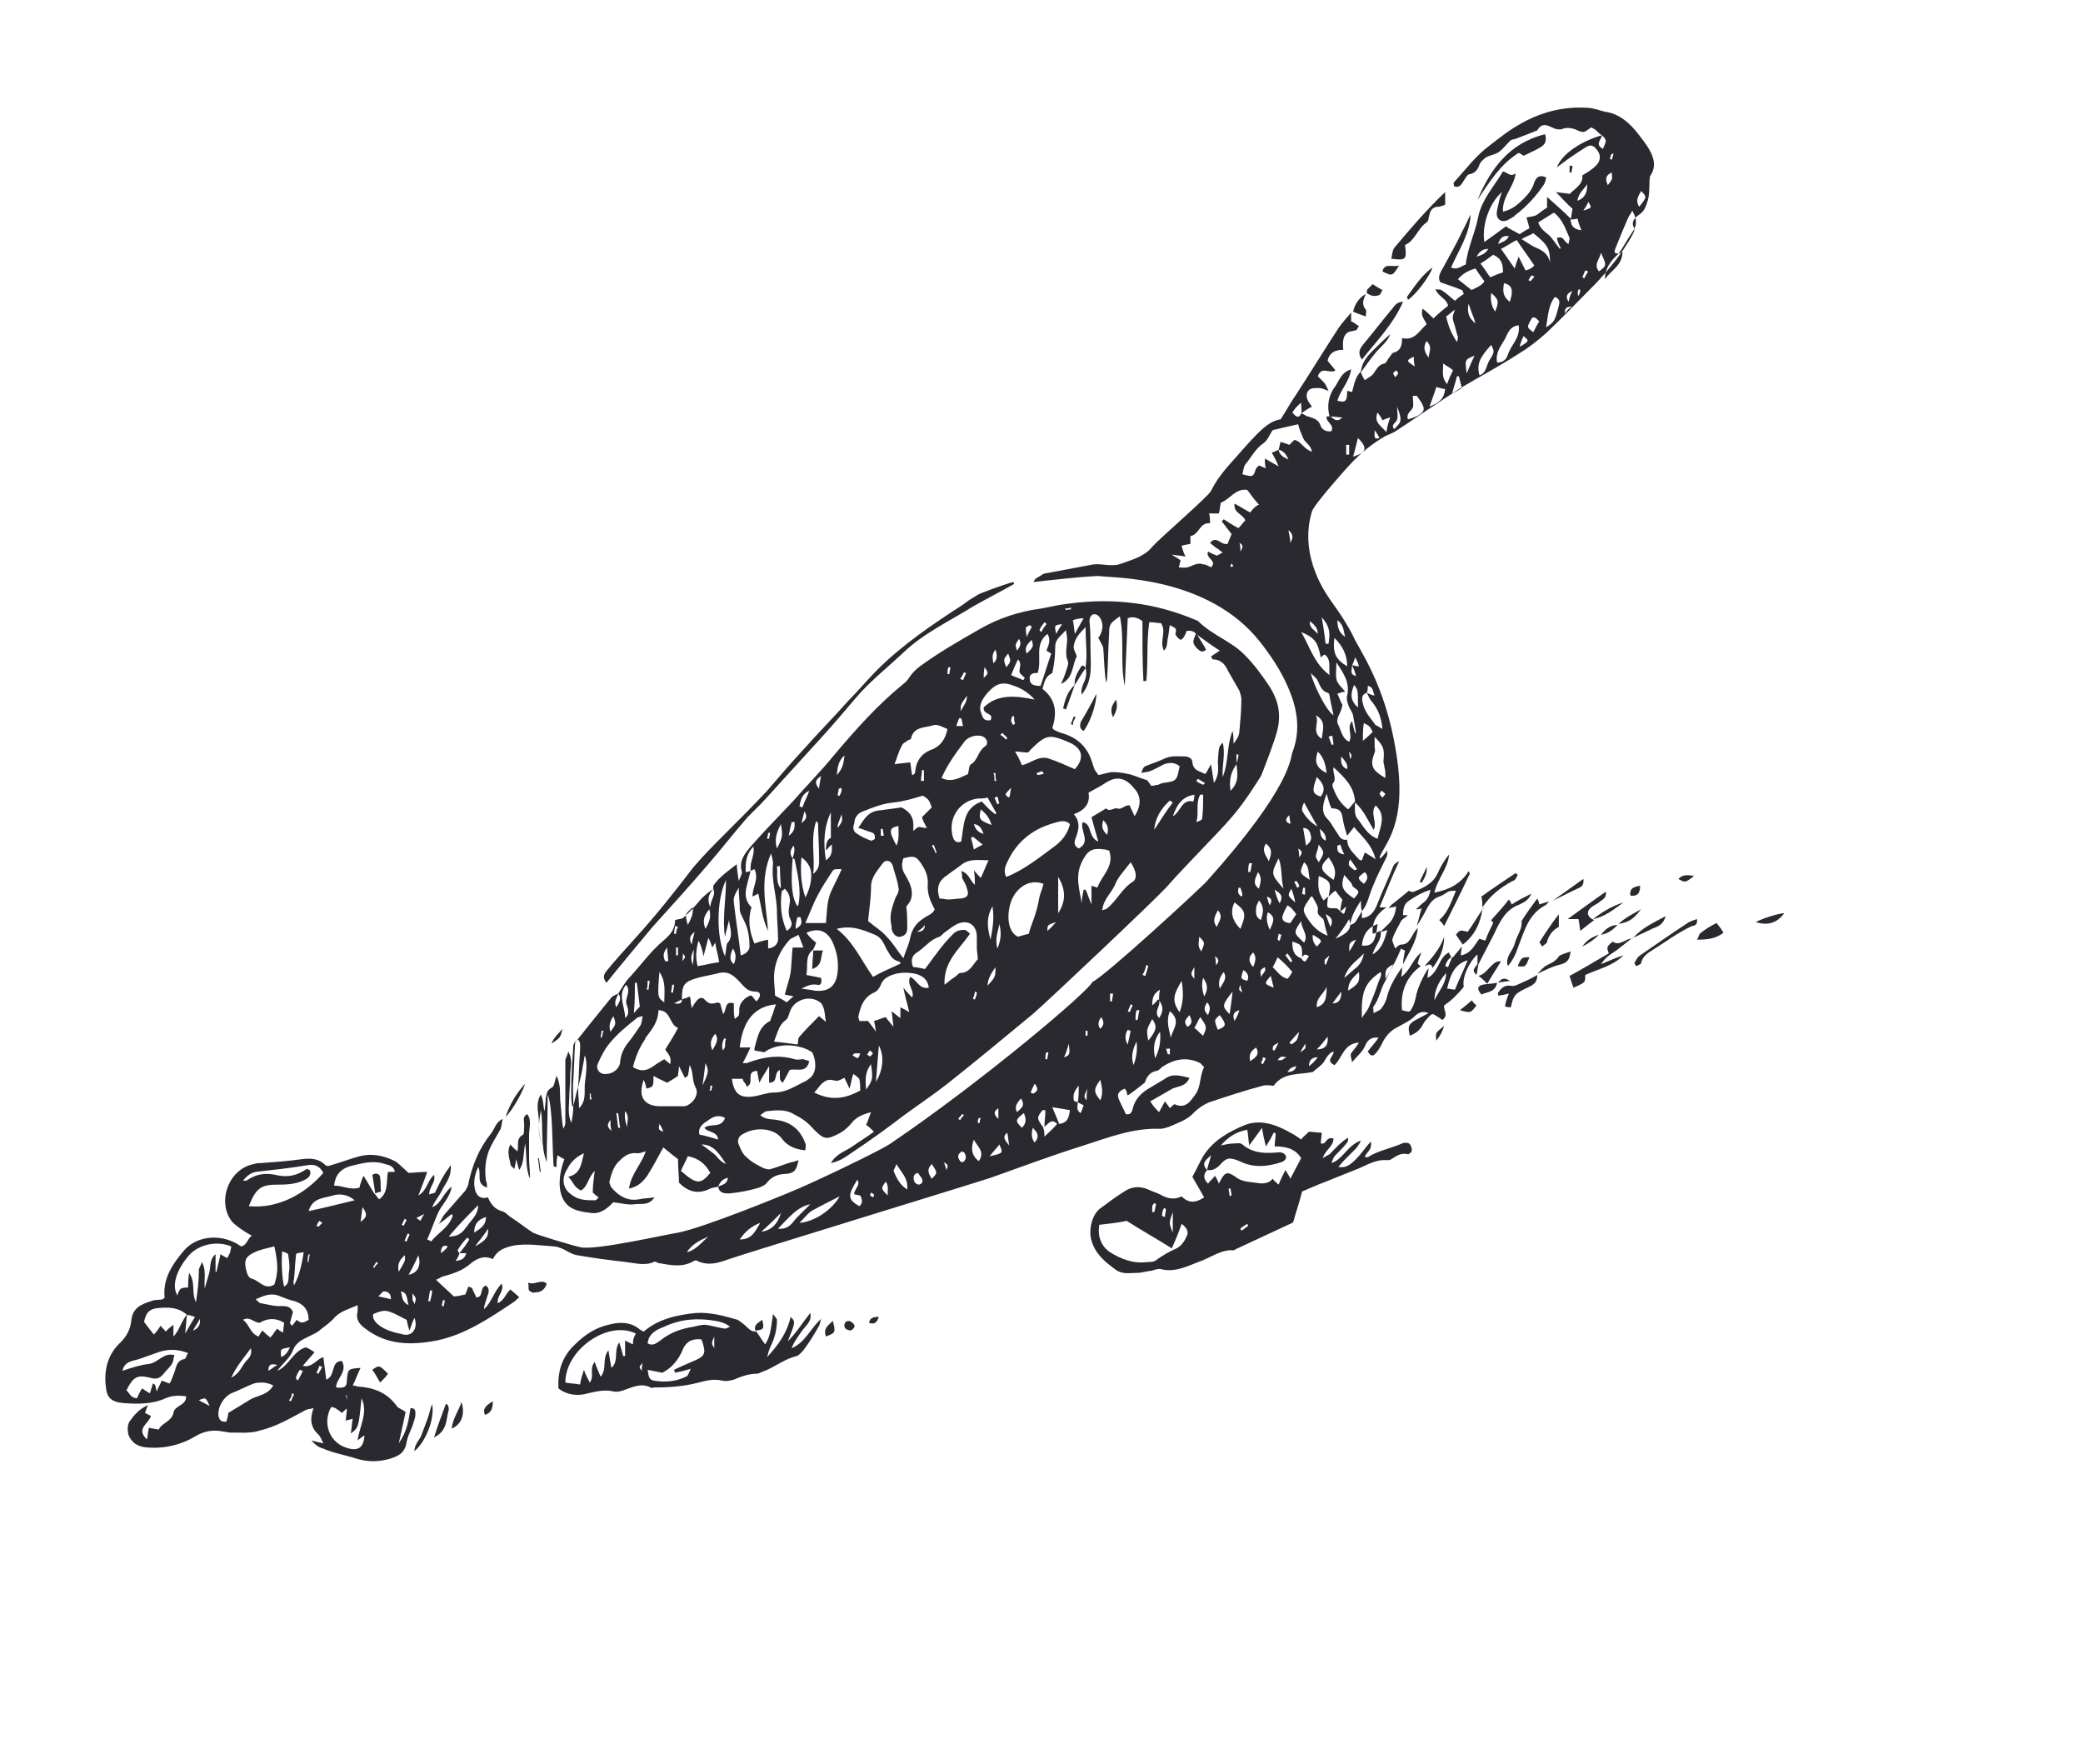 <?xml version="1.0" encoding="utf-8"?>
<!-- Generator: Adobe Illustrator 18.1.1, SVG Export Plug-In . SVG Version: 6.00 Build 0)  -->
<!DOCTYPE svg PUBLIC "-//W3C//DTD SVG 1.1//EN" "http://www.w3.org/Graphics/SVG/1.1/DTD/svg11.dtd">
<svg version="1.1" id="_x2014_ÎÓÈ_1" xmlns="http://www.w3.org/2000/svg" xmlns:xlink="http://www.w3.org/1999/xlink" x="0px"
	 y="0px" viewBox="0 0 212.6 180" enable-background="new 0 0 212.6 180" xml:space="preserve">
<g>
	<path fill="#29292F" d="M146.2,98.8C146.2,98.8,146.2,98.8,146.2,98.8C146.2,98.8,146.2,98.8,146.2,98.8
		C146.2,98.8,146.2,98.8,146.2,98.8C146.2,98.8,146.2,98.8,146.2,98.8z"/>
	<path fill="#29292F" d="M167.3,13.8c-0.9-1.2-2-2.2-3.5-2.4c-0.1,0-1.2-0.4-1.8-0.4c-5-0.3-8.2,2.5-9.9,3.8
		c-1.5,1.1-2.5,2.5-3.7,3.8c-0.1,0.1,0,0.2,0,0.4c0.5,0.2,0.7-0.1,0.9-0.4c0.2-0.3,0.4-0.7,0.6-0.8c0.6-0.1,0.9-0.4,1.1-1
		c0.1-0.3,0.4-0.5,0.6-0.7c0.5-0.3,1-0.3,1.4-0.6c0.4-0.3,0.7-0.7,1.1-1.1c0.1-0.1,0.3-0.2,0.5-0.2c0.8-0.3,1.6-0.6,2.3-0.9
		c0.7-1.2,1.5,0,2.3-0.1c0.1,0,0.3,0,0.4-0.1c0.5-0.1,1,0,1.4,0.2c0.7,0.3,0.7,0.2,1.4-0.3c0.2,0.1,0.4,0.2,0.5,0.3
		c0.2,0.2,0.4,0.4,0.6,0.5c0,0,0,0,0,0c0,0,0,0,0,0c0.5,0.5,0.5,0.5,0.1,1.4c-0.3-0.2-0.6-0.4-0.3-0.9c0.1-0.2,0.2-0.4,0.2-0.5
		c0,0,0,0,0,0c0,0,0,0,0,0c-2.1,0.6-4.1,1.9-4.6,3.3c0.2-0.2,0.4-0.3,0.5-0.4c0.8-0.6,1.7-1.2,2.5-1.7c0.5-0.3,0.8-0.1,1.1,0.3
		c0.4,0.5,0.4,1.1-0.1,1.6c-0.4,0.4-0.9,0.7-1.4,1c0.1,0.9-0.7,1.3-1.3,1.9c-0.4-0.1-0.8-0.1-1.4-0.2c0.7,0.7,1.2,1.3,1.7,1.7
		c-0.1,0.5-0.1,0.8-0.2,1.1c0,0,0,0,0,0c0,0,0,0,0,0c0.2,0,0.4,0,0.7-0.1c0.1,0.4,0.2,0.7,0.4,1.2c-0.9-0.1-1.1-0.6-1.1-1.2
		c0,0,0,0,0,0c0,0,0,0,0,0c-0.7-0.7-1.5-1.4-2.4-2.2c0,0.5,0,0.8,0,1.1c-0.4,0.2-0.7,0.5-1,0.7c-0.3,0.2-0.7,0.2-1.1,0.3
		c0.1,0.3,0.2,0.7,0.3,1.1c-0.4,0.2-0.7,0.4-1,0.6c-0.5-0.3-1-0.5-1.4-0.8c-0.8,0.6-1.5,1.1-2.2,1.6c-0.3-1.8,0.6-4.1,1.8-5.1
		c-0.2,0.5-0.3,0.9-0.4,1.4c-0.1,0.5-0.3,1,0.1,1.4c0.5,0.4,1,0,1.5-0.3c0,0,0.1,0,0.1-0.1c1.2-0.9,2.2-2,3-3.2
		c0.1-0.2,0.2-0.5,0.2-0.7c-0.7-0.3-1,0-1.2,0.5c-0.2,0.7-0.6,1.2-1.1,1.7c-0.6,0.6-1.2,1.1-2.1,1.3c-0.1-1.5,1.1-2.5,1.3-3.9
		c-0.6,0.4-0.8-0.1-1.3-0.2c-0.9,1.5-2.1,2.8-2.5,4.5c-0.3,1.7-1.1,3.2-1.3,5c-0.4,0.1-0.8,0.6-1.5,0.3c0.8-1.8,1.9-3.4,2-5.4
		c-0.3,0.5-0.5,1.1-0.8,1.6c-0.6,1.3-1.3,2.5-2,3.8c-0.3,0.5-0.6,1-0.3,1.5c0.8,0.3,1.5,0.5,2.2,0.8c0.1,0,0.1,0.2,0.2,0.4
		c-0.3,0.2-0.6,0.4-0.9,0.7c-0.5-0.4-0.9-0.8-1.4-1.1c-0.1-0.1-0.3,0-0.6-0.1c0.3,0.8,1.1,0.9,1.3,1.7c-0.5,0.4-1,0.8-1.5,1.3
		c-0.4-0.4-0.7-0.7-1.1-1c-0.1,0.3-0.1,0.6,0,0.8c0.1,0.3,0.3,0.5,0.4,0.8c-0.8,0.7-1.2,1.7-2.5,1.4c0,0.7-0.1,1.3-0.9,1.5
		c-0.2,0.1-0.3,0.4-0.5,0.6c-0.1,0.2-0.3,0.5-0.4,0.5c-0.6,0.1-0.8,0.6-1.1,1c-0.2,0.3-0.5,0.4-0.9,0.7c-0.2-0.3-0.3-0.5-0.4-0.8
		c0.5-0.7,1-1.4,1.5-2c0.5-0.6,1.2-1.1,1.5-1.9c-0.7,0.6-1.3,1.2-1.9,1.8c-0.6,0.6-1,1.2-1.1,2c-0.6,0.6-0.7,1.4-0.9,2.1
		c-0.2,0-0.3-0.1-0.5-0.1c0,1.1-0.2,1.2-1,1c0.3-1.1,1.2-1.9,1.4-3.2c-1,0.3-1.2,1.1-1.6,1.7c-0.7,0.9-0.9,2-0.6,3.1c0,0,0,0,0,0
		c0,0,0,0,0.1,0c0.4,0,0.7,0.1,1.2,0.1c-0.6,0.6-0.9,0.1-1.2-0.1c0,0-0.1,0-0.1,0c0,0,0,0,0,0c-0.1,0-0.2,0-0.3,0
		c-0.1,0.6,0.8,0.8,0.5,1.5c-0.5,0.1-0.9-0.1-1.1-0.5c-0.2-0.7-0.7-0.8-1.3-1c-0.2,0-0.3-0.2-0.7-0.3c0.4-0.3,0.7-0.5,1.1-0.7
		c-0.2-0.3-0.3-0.4-0.4-0.6c-0.2-0.4-0.2-0.8,0.1-1.1c0.2-0.2,0.6-0.2,1-0.2c0.3,0,0.5,0.1,1,0.3c-0.2-0.4-0.3-0.7-0.5-0.9
		c-0.2-0.2-0.4-0.4-0.6-0.6c0.4-1.1,1.2-0.2,1.8-0.6c-0.3-0.4-0.6-0.7-0.8-1c0.2-0.9,0.9-1.1,1.6-1.1c-0.1-0.9,0-1.5,0.5-1.8
		c0.2-0.1,0.5-0.1,0.8-0.2c0.1,0,0.1-0.2,0.3-0.4c-0.3-0.2-0.5-0.4-0.8-0.5c0-0.3,0-0.6,0-0.9c-0.4,0.5-0.9,1-1.3,1.6
		c-1.5,2.3-2.9,4.6-4.4,6.9c-0.5,0.7-0.9,1.5-1.5,2.4c-0.9,0.1-1.7,0.8-2.4,1.5c-1,1-1.9,2.1-2.9,3.2c-0.7,0.8-1.3,1.6-1.8,2.6
		c-0.2,0.5-5.3,4.9-6,5.7c-0.8,1-2,1.3-3.1,1.7c-1,0.4-1.9,0-2.9,0.1c-1.6,0.3-3.2,0.6-4.8,0.9c-0.2,0-0.4,0.1-0.5,0.2
		c-0.3,0.2-0.7,0.3-0.8,0.7c0.8-0.1,6.2-0.7,6.8-0.6c1.4,0.2,11,0,16.3,6.7c1.1,1.4,2.1,2.9,2.8,4.5c1,2.2,1.4,4.5,0.5,6.8
		c-0.2,0.5,0,3.4-8.7,13.1c-0.5,0.6-10.6,9.9-11.7,10.3c-0.3,0.9-11.3,10.2-20.6,16.5c-1,0.7-7.3,3.7-9.4,4.6
		c-1.6,0.7-9.7,4-12.3,4.5c-1.3,0.2-8.3,1.8-9.9,1.5c-0.6-0.1-4.6-1.3-4.9-1.5c-0.8-0.5-1.5-1.1-2.3-1.6c-0.3-0.2-0.5-0.5-0.9-0.6
		c-0.7-0.2-1.1-0.7-1.4-1.4c-0.7,0.2-1.1-0.1-1.3-0.7c-0.2-0.8-0.1-1.5,0.3-2.4c0.4,0.7-0.3,1.7,0.9,2.1c0-0.3,0-0.5-0.1-0.7
		c-0.2-1.4,0-2.7,0.7-3.9c0.3-0.5,0.5-0.9,0.8-1.4c0.1-0.3,0.1-0.6,0.2-1c-0.7,0.3-0.8,1-1.2,1.5c-1.2,1.5-1.9,3.2-2.3,5.1
		c0,0.2-0.2,0.5-0.3,0.7c-0.7,0.8-1.4,1.6-2.1,2.4c-0.2,0.2-0.3,0.5-0.6,1c0.6-0.4,0.9-0.7,1.3-1c0.1,0.1,0.1,0.2,0.1,0.2
		c-0.4,1.2-1.5,1.7-2.2,2.6c0,0-0.1-0.1-0.4-0.2c0.4-0.9,0.7-1.8,1.1-2.7c0.4-0.9,1.2-1.5,1.4-2.7c-0.9,0.7-1.1,1.8-2,2.1
		c0.3-0.7,0.8-1.2,1.1-1.9c0.4-0.7,0.9-1.3,0.8-2.4c-0.3,0.5-0.5,0.7-0.6,0.9c-0.4,0.6-0.7,1.3-1,1.9c-0.1,0.1-0.4,0.1-0.6,0.2
		c0-0.8,0.7-1.2,0.5-2c-0.7,0.6-0.7,1.6-1.6,2.1c0.3-0.8,0.6-1.5,0.9-2.4c-0.8,0-1.5,0.1-1.9,0.1c-0.7-0.6-1.1-1.1-1.6-1.3
		c-1.1-0.5-2.2-0.7-3.4-0.4c-1.1,0.3-2.1,0.7-3.2,1c0,0-0.2,0-0.3-0.1c-0.7-0.7-1.5-0.7-2.4-0.6c-1.4,0.2-2.8,0.3-4.2,0.4
		c-0.2,0-0.4,0-0.7,0.1c-2.6,0.5-3.8,3.9-2.2,5.9c0.3,0.3,0.7,0.6,1,0.8c0.3,0.2,0.6,0.4,1,0.6c-0.5,0.4-0.5,1-1.1,1.1
		c-1.8-1.3-4.4-1.2-5.8,0.4c-1.2,1.4-2.2,2.9-2,4.8c0,0.1-0.1,0.1-0.2,0.2c-0.4,0.1-0.8,0-1.2,0.2c-1,0.3-1.9,0.7-2,2
		c-0.1,0.8-0.4,1.5-1.1,2.2c-1.3,1.2-1.7,2.8-1.5,4.5c0.1,1.2,0.6,1.6,1.9,1.7c1.4,0.1,2.9,0.1,4.2-0.5c0.7-0.3,1.4-0.3,2.1-0.2
		c0,1-1.2,0.9-1.3,1.7c-0.2,0.9-1.2,1-1.5,1.7c-0.4-0.1-0.7-0.1-1-0.2c-0.1,0.4-0.1,0.7-0.2,1.2c-1.2-1.1,0.2-1.6,0.4-2.4
		c-0.2-0.1-0.4-0.2-0.6-0.3c0.1-0.3,0.2-0.6,0.3-0.8c-0.9,0.4-1.4,1-1.9,1.7c-0.2,0.4-0.2,0.8-0.1,1.3c0.3,0.8,0.9,1.2,1.7,1.3
		c1.8,0.2,3.6-0.2,5.1-1.1c1-0.6,1.9-0.7,2.9-0.5c0.2,0,0.4,0.1,0.7,0.1c1,0,2.1,0.1,3-0.2c1.7-0.4,3.2-1.3,4.7-2.1
		c0.2-0.1,0.5-0.1,0.8-0.2c-0.4,1.1-0.3,2,0.5,2.7c0.2,0.2,0.3,0.5,0.5,0.9c-0.5-0.1-0.9-0.2-1.2-0.3c0.3,0.4,0.7,0.7,1.1,0.8
		c1.1,0.5,2.4,0.7,3.6,1.1c1.1,0.3,2.1,0.3,3.2,0c1-0.3,1.6-0.6,1.8-1.7c0.1-0.7,0.5-1.3,0.7-2c0.1-0.3,0.2-0.6,0.2-0.9
		c0-0.3,0-0.6-0.5-0.6c-0.2,1.2-0.3,2.3-1.2,3.6c0.3-1.3,0.5-2.3,0.7-3.2c-0.4-0.3-0.8-0.4-0.9-0.6c-1-1.4-2.4-1.9-4-2
		c-0.1,0-0.2-0.1-0.5-0.1c0.3-0.6,0.5-1.2,0.8-1.8c-1.3,0.1-1.3,0.1-1.4,1.3c0,0.6-0.2,0.8-1.1,0.7c0-0.9,1.2-1.6,0.6-2.7
		c-1.2,0-0.6,1.5-1.6,1.9c-0.1-0.8-0.2-1.5-0.3-2.3c-0.7,0.2-1.1,1.1-2.1,0.9c0.4-0.5,0.8-0.9,1.2-1.4c-0.3-0.2-0.6-0.4-0.9-0.5
		c-1.3,0.4-1.7,1.9-2.9,2.4c0.5-0.7,1.3-1.3,1.6-2.1c0.3-0.8,1-1.1,1.6-1.4c0.4-0.2,0.9-0.4,1.2-0.7c0.5-0.4,1.1-0.8,1.5-1.3
		c0.6-0.6,1.4-0.8,2.3-1.2c0,0.3,0,0.5,0,0.6c-0.2,0.8,0.1,1.3,0.8,1.8c2.2,1.7,4.7,1.7,7.3,1.2c2.9-0.6,5.4-2.3,7.8-3.9
		c0.2-0.1,0.3-0.3,0.6-0.5c-0.4-0.4-0.7-0.6-0.9-0.8c-0.5,0.4-0.6,1.1-1.3,1.4c-0.1-0.8,0.7-1.2,0.4-2c-0.8,0.8-1,1.9-1.8,2.6
		c0-0.4,0.2-0.8,0.3-1.2c0.2-0.5,0.3-0.9-0.1-1.2c-0.7,0.2-0.2,1.2-1,1.2c-0.1-0.3-0.3-0.6-0.4-0.9c0-0.1-0.2-0.1-0.4-0.2
		c-0.1,0.3-0.2,0.5-0.3,0.8c-0.4,0.1-0.8,0.2-1.2,0.2c-0.6-0.6-1.2-1.1-1.8-1.7c0.3-0.1,0.4-0.2,0.6-0.3c1.1-0.3,2.1-0.6,3-1.4
		c0.6-0.5,1.4-0.8,2.2-0.4c0.5-1,1.3-1.2,2.2-1.4c1.3-0.2,2.6,0,4,0.1c0.3,0,0.5,0.1,0.8,0.2c0.5,0.2,1,0.6,1.6,0.7
		c1.7,0.3,3.3,0.5,5,0.7c0.9,0.1,1.9,0.4,2.8,0c0.1-0.1,0.3,0,0.5,0.1c1.2,0.2,2.4,0.5,3.6-0.2c0.1-0.1,0.3-0.1,0.4,0
		c1.1,0.5,2.1,0.2,3.2-0.2c1.4-0.5,24.9-7.7,26.7-8.3c3.1-1.1,6.3-2.3,9.5-3.3c2.5-0.8,5-1.8,7.8-1.7c0.3,0,0.6-0.1,0.9-0.2
		c0.9-0.4,1.9-0.7,2.6-1.5c0.4-0.4,1-0.8,1.5-1c1.8-0.6,3.6-1.2,5.5-1.7c0.4-0.1,0.8,0,1.1,0c1-1.4,2.6-1.1,4-1.4
		c0.3-0.3,0.8-0.6,1.1-1c0.3-0.5,0.5-0.9,1-1.1c0.1,0.5-0.9,0.9,0.1,1.4c0.8-0.7,0.9-2.2,2.5-2.3c-0.3,0.5-0.6,0.8-0.8,1.1
		c-0.1,0.2,0,0.4,0.1,0.9c0.5-0.6,1-1,1.3-1.6c0.2-0.5,0.5-1,1.4-0.9c-0.4,0.6-0.8,1-1.1,1.4c0.2,0.4,0.5,0.6,0.8,0.2
		c0.3-0.3,0.5-0.7,0.7-1.1c0.3-0.6,0.8-1.2,1.4-1.5c0.7-0.4,1.4-0.7,1.9-1.2c0.3-0.3,0.8-0.6,1.4-0.3c-0.6,0.3-1.1,0.6-1.5,0.8
		c-0.6,0.4-0.6,0.7-0.4,1.5c0.5-0.2,1-0.5,1.3-1.1c0.2-0.4,0.5-0.7,0.8-1c0.1-0.1,0.2-0.1,0.3-0.1c0.3,0.2,0.7,0.4,0.9,0.6
		c0.7-0.5,0.1-1,0.2-1.5c0.3-0.2,0.7-0.5,1-0.8c0.3-0.3,0.7-0.7,1-1.1c-0.2-0.9,0.5-2.5,1.4-3.3c0,0.3,0,0.7,0,1
		c-0.5,0.6-0.5,0.7-0.1,1.1c0.1-0.4,0.1-0.7,0.2-1.1c0.5-1,1.1-2.1,1.6-3.1c0.6-1.3,1.2-2.5,2.6-3c0.4-0.2,0.9-0.4,1.2-1.1
		c-0.8,0.4-1.4,0.7-2,1.1c-0.1-0.2-0.2-0.4-0.3-0.5c-0.6,0.8-1.2,1.4-1.8,2.1c0,0.1,0.2,0.2,0.2,0.3c-0.3,0.6-0.6,1.2-0.8,1.8
		c-0.2-0.1-0.4-0.1-0.6-0.2c-0.5,0.6-0.8,1.5-1.9,1.7c0-0.4,0.1-0.7,0.1-0.9c-0.3,0.4-0.6,0.7-0.9,1.1c0,0,0,0,0,0c0,0,0,0-0.1,0
		c-0.1,0.3-0.3,0.7-0.4,1c-0.1,0-0.2-0.1-0.3-0.1c0.1-0.4,0.3-0.7,0.6-0.9c0,0,0,0,0-0.1c0,0,0,0,0,0c-0.1-0.1-0.2-0.3-0.2-0.4
		c-1.1,0.5-1,2-2.2,2.6c0-0.4,0.1-0.7,0.1-1c-0.5,0.7-1.2,2.2-1.3,3c-0.1,0.4-0.2,0.8-0.4,1.1c-0.2,0.4-0.2,0.4-1,0.2
		c-0.2-1.8,0.4-3.4,1.9-4.5c-0.1-0.1-0.3-0.2-0.3-0.3c0.1-0.4,0.2-0.7,0.4-1.1c-0.9,0.6-1.1,1.8-2.1,2.5c0.1-0.4,0.1-0.7,0.1-1
		c-0.6,0.9-1.2,1.8-1.5,2.9c-0.1,0.5-0.3,0.9-0.6,1.3c-0.1,0.2-0.5,0.3-0.8,0.5c0-0.3-0.1-0.6,0-0.7c0.6-0.8,0.7-1.8,1.2-2.6
		c0.4-0.9,0.9-1.7,1.3-2.6c0.1-0.2,0.2-0.5,0.3-0.7c0.1,0.1,0.2,0.1,0.4,0.2c-0.1,0.5-0.2,1-0.2,1.4c0.6-1.2,1.4-2.3,1.5-3.7
		c0,0,0,0,0,0c0,0,0,0,0,0c0,0,0,0,0,0c-0.2,0.2-0.4,0.5-0.5,0.7c-0.3,0.5-0.5,1-1.2,1c-0.2,0-0.4,0.2-0.6,0.4
		c-0.1-0.3-0.3-0.7-0.3-0.9c0.2-0.7,0.6-1.3,0.9-1.9c0.1-0.2,0.5-0.4,0.7-0.6c-0.1,0-0.3,0-0.5,0c0-0.6,0.1-1.1,0.5-1.4
		c0.7-0.5,1.4-0.9,2.3-1.2c-0.1,0.6-0.3,1-0.7,1.3c-0.3,0.2-0.5,0.5-0.8,0.7c0.2,0,0.3,0,0.6-0.1c-0.2,0.6-0.3,1.2-0.5,1.8
		c0,0,0,0,0,0c0.4-0.6,0.8-1.3,1.1-1.9c0.3-0.5,0.6-0.9,1.2-1.1c0.3-0.1,0.6-0.3,0.9-0.5c0.2-0.1,0.5-0.1,0.8-0.1
		c-0.5,1.2-0.8,2.2-1.7,3c0.2,0.2,0.3,0.3,0.5,0.6c0.9-1.8,1.8-3.6,2.6-5.3c0-0.1,0-0.1-0.1-0.3c-0.8,1.3-2,1.9-3.5,2.2
		c0.3-1.4,1.4-2.5,1.5-3.9c-0.5,0.6-0.9,1.3-1.2,2c-0.5,1-1.4,1.4-2.4,1.8c-0.2,0.1-0.5-0.1-0.5-0.1c-0.6,0.5-1.1,0.9-1.6,1.3
		c-0.2,0.1-0.3,0.3-0.5,0.5c0.2-0.1,0.5-0.1,0.8-0.2c-0.1,0.9-0.4,1.5-1,2c-0.2,0.2-0.4,0.4-0.6,0.6c0,0,0,0,0,0
		c0.2,0,0.4-0.1,0.7-0.2c-0.3,1-0.5,1.9-1.5,2.5c0.2-0.9,1-1.5,0.8-2.4c0,0,0,0,0,0c0,0,0,0,0,0c0,0,0,0,0,0
		c-0.2,0.1-0.5,0.2-0.8,0.3c-0.1-1.3,0.5-2.1,1.4-2.7c-0.2,0-0.3,0-0.7,0c0.7-1.7,1.3-3.2,2-4.7c-0.3,0.1-0.5,0.3-0.6,0.5
		c-0.5,1.3-1.1,2.5-1.6,3.8c-0.3,0.8-0.7,1.4-1.6,1.5c0-0.3,0-0.5,0-0.7c0,0,0,0,0,0c-0.2,0.3-0.4,0.7-0.6,1
		c-0.1,0.2-0.3,0.3-0.6,0.4c0.1-0.9,0.6-1.7,1.1-2.5c0,0.4,0,0.7,0.1,1.1c0,0,0,0,0,0c0,0,0,0,0,0c0,0,0,0,0,0
		c0.6-0.7,0.7-1.6,1.1-2.5c0.4-1,0.9-2,1.4-3c0.1-0.2,0.1-0.3,0.1-0.7c-0.3,0.4-0.5,0.6-0.7,0.8c0,0-0.1-0.1-0.1-0.1
		c0.5-1.4,2.9-3.3,1.7-10.7c-1.1-7-3.8-10.5-4.4-11.9c-0.6-1.2-1.4-2.4-2.2-3.5c-0.4-0.6-3.4-4.5-2-9.2c0.2-0.7,3.6-4.5,3.8-4.7
		c1.1-1.2,2.3-2.2,3.7-3c0.4-0.2,0.8-0.3,1.2-0.6c1.4-0.9,2.8-1.9,4.2-2.8c0.7-0.5,1.4-0.9,2.1-1.4c2-1.2,4.1-2.3,6.1-3.6
		c1-0.6,1.9-1.3,2.8-2.1c1.7-1.6,3.4-3.4,5.1-5.1c1.4-1.5,2.7-3.1,3.7-4.9c0.1-0.2,0.3-0.6,0.2-0.7c-0.4-0.7,0.1-1.1,0.5-1.4
		c0.6-0.4,0.7-0.9,0.9-1.5c0.2-0.8,0.1-1.6,0.2-2.4C169.4,16.6,168.4,15.2,167.3,13.8z M34.9,144.2c0.2-0.2,0.4-0.4,0.6-0.5
		c0,0,0,0,0,0c0-0.1,0-0.1,0-0.2c-0.1-0.4-0.1-0.8-0.2-1.1c0,0,0.1,0,0.1,0c0,0.4,0,0.8,0,1.2c0,0.1,0,0.1,0,0.2c0,0,0,0,0,0
		c0,0.4-0.1,0.7-0.1,1.2c0.2-0.1,0.4-0.1,0.7-0.2c-0.1,0.5-0.1,1-0.2,1.5c0.8-0.6,0.8-0.6,1.1-3.6c0.7,1.5-0.2,2.8-0.4,4.3
		c0.4-0.3,0.5-0.4,0.7-0.5c-0.1,1.5-0.9,1.6-2,1.2c-1.6-0.6-2.3-2.5-1.4-4.1C34.2,143.6,34.5,143.9,34.9,144.2z M32.6,139.4
		c0.1,0,0.2,0.1,0.3,0.1c-0.1,0.2-0.3,0.5-0.4,0.7c-0.1,0-0.1-0.1-0.2-0.1C32.4,139.9,32.5,139.7,32.6,139.4z M30.2,140.6
		c0.1-0.3,0.2-0.5,0.4-0.8c0.1,0,0.2,0.1,0.3,0.1c-0.1,0.3-0.3,0.6-0.5,1C30.3,140.8,30.2,140.7,30.2,140.6z M29.8,142.2
		c0.1,0,0.1,0,0.2,0.1c-0.1,0.2-0.2,0.5-0.3,0.7c-0.1,0-0.1,0-0.2-0.1C29.7,142.7,29.8,142.4,29.8,142.2z M41.3,124.4
		c0.1,0,0.1,0.1,0.2,0.1c-0.1,0.2-0.2,0.4-0.3,0.6c-0.1,0-0.1-0.1-0.2-0.1C41.1,124.8,41.2,124.6,41.3,124.4z M41.8,126
		c-0.1,0.2-0.2,0.5-0.3,0.7c-0.1,0-0.1,0-0.2-0.1c0.1-0.2,0.2-0.5,0.3-0.7C41.7,125.9,41.7,125.9,41.8,126z M35.8,119
		c1.2-0.3,2.3-0.6,3.5-0.2c0.4,0.1,0.9,0.2,1,0.8c-0.2,0-0.4,0-0.7,0c-0.2,0.9,0.1,2.1-0.9,2.8c-0.2-0.2-0.3-0.4-0.5-0.6l0,0
		c0,0,0,0,0,0c0,0,0,0,0,0c-0.4-0.6-0.7-1.2-1.1-1.8c-0.1,0.2-0.4,1-0.4,1.2c-0.9,0.3-1.7-0.2-2.6-0.2C34.2,120,34.7,119.3,35.8,119
		z M40.7,129.8c-0.2-0.9,0.2-1.3,0.6-1.7C41.4,128.6,41.4,128.6,40.7,129.8z M41.7,133.2c-0.8-0.4-0.6-1-0.8-1.4
		C41.6,131.9,41.5,132.5,41.7,133.2z M39.2,131.8c0.5,0,0.7,0.3,0.7,0.8c-0.4-0.1-0.8-0.2-1.3-0.3C38.9,132.1,39,131.8,39.2,131.8z
		 M38.2,129.4c0,0-0.1,0-0.1-0.1c0.1-0.2,0.2-0.3,0.3-0.5c0.1,0,0.1,0.1,0.2,0.1C38.4,129.1,38.3,129.2,38.2,129.4z M25.4,123.1
		c0.4-1,0.8-1.9,1.8-2.1c0.4-0.1,0.9-0.1,1.3-0.1c1,0,2-0.1,2.8-0.6c0.3-0.2,0.5-0.5,0.3-0.9c-0.1,0-0.2-0.1-0.3-0.1
		c-1,0.7-2,0.9-3.2,0.6c-1-0.2-1.9-0.1-2.8,0.5c-0.1,0.1-0.2,0.1-0.5,0.1c0.4-0.5,0.8-0.8,1.3-0.9c1.8-0.2,3.6-0.4,5.4-0.7
		c0.7-0.1,1.2,0.2,1.5,0.8C31.3,121.7,28.5,123.4,25.4,123.1z M29.4,128c0.1,0.6,0.2,1.2,0.1,1.8c-0.1,0.5,0.1,1.2-0.5,1.5
		c-0.2-0.7-0.3-2.3-0.2-3.6C29,127.8,29.4,127.9,29.4,128z M26,127.8c0.6-0.3,1.3-0.4,2-0.6c0.4,1.8,0.4,2.7,0,3.9
		c-1,0.6-1.5-0.4-2.3-0.6c-0.4-0.1-0.5-0.6-0.6-1C24.9,128.6,25.1,128.2,26,127.8z M19.3,128.1c1-1.1,2.8-1.5,4.3-0.9
		c0,0.2-0.1,0.4-0.1,0.6c-0.1,0.2-0.2,0.4-0.3,0.6c-0.2-0.1-0.4-0.2-0.7-0.4c-0.1,0.6-0.3,1.2-0.4,1.8c0,0-0.1,0-0.1,0
		c0-0.5,0-1.1,0-1.8c-0.6,0.5-0.5,1.2-0.6,1.7c-0.1,0.5-0.3,1-0.5,1.8c-0.1-1,0.2-1.8-0.3-2.7c-0.1,0.4-0.3,0.6-0.3,0.8
		c0,1-0.1,2-0.3,3.3c-0.5-1,0-2-0.7-3c-0.1,0.7-0.1,1.1-0.1,1.5c-0.2,0-0.5,0-0.7,0.1c-0.2,0.1-0.3,0.4-0.4,0.7
		C17.5,131.2,18,129.6,19.3,128.1z M25.6,137.6c0.2,0.9-0.4,1.1-0.7,1.6c-0.3,0.4-0.5,1-1.3,1.4C24.2,139.3,24.9,138.6,25.6,137.6z
		 M18.8,138.7c-0.9,0.2-0.8,1-1.1,1.6c-0.1,0.3-0.2,0.6-0.4,0.9c-0.3-0.1-0.5-0.2-0.8-0.3c-0.1,0.3-0.3,0.6-0.5,1.1
		c-0.1-0.3-0.1-0.5-0.2-0.7c-0.1,0-0.1-0.1-0.2-0.1c-0.1,0.3-0.2,0.7-0.3,1c-0.4-0.2-0.6-0.4-0.8-0.5c-0.2,0.3-0.4,0.7-0.5,1
		c-0.7,0-0.8-0.6-1.1-0.8c0.7-1.4,1.1-1.6,2.4-1.3c0.6,0.2,1,0.1,1.4-0.4c0.3-0.4,0.7-0.7,0.9-1.1c0.1-0.2,0.1-0.5,0.2-0.8
		c-1.1-0.3-1.7,0.8-2.6,0.9c-0.9,0.1-1.8,0.4-2.7,0.7c0.2-1,1.1-1,1.7-1.2c0.6-0.2,1.1-0.4,1.7-0.6c1-0.4,2.1-0.5,3.3,0
		C19,138.3,19,138.7,18.8,138.7z M18.9,136.1c0.1-0.9,0.1-1.4,0.2-2c0,0,0,0,0,0c-0.2,0.3-0.4,0.6-0.6,1c-0.2,0.4-0.4,0.9-0.8,1.3
		c0-0.3,0-0.7,0-1.2c-0.4,0.3-0.6,0.5-0.8,0.7c-0.1-0.2-0.3-0.3-0.5-0.6c-0.2,0.3-0.4,0.6-0.7,0.9c-0.4-0.5-0.7-0.9-1-1.3
		c0.2-0.9,0.5-1.3,1.4-1.4c1.1-0.1,2.1-0.1,3,0.7c0,0,0,0,0,0c0,0,0,0,0,0c0,0,0,0,0,0c0.2,0,0.5,0.1,0.8,0.2
		C19.6,134.9,19.3,135.4,18.9,136.1z M20.3,142.9c0.7-0.3,0.7-0.3,1.1,0.6C20.9,143.2,20.6,143.1,20.3,142.9z M19.7,135.8
		c0.2-0.4,0.5-0.8,0.7-1.2C20.5,135.2,20.2,135.6,19.7,135.8z M25.6,142.8c-0.8,0.5-1.5,0.9-2.3,1.4c0,0.2-0.1,0.6-0.2,0.9
		c-0.5,0-0.7-0.1-0.8-0.6c-0.1-0.9,0.5-1.9,1.3-2.3c0.8-0.3,1.5-0.7,2.3-1c0.3-0.1,0.6-0.1,0.9-0.1c0.3,0,0.7,0.1,1.1,0.3
		C27.3,142.4,26.3,142.4,25.6,142.8z M27.4,139.9c0-0.5,0.1-0.8,0.9-0.6C27.8,139.6,27.6,139.8,27.4,139.9z M27.6,136.5
		c-0.3-0.2-0.6-0.5-0.8-0.7c-0.2,0.2-0.3,0.4-0.4,0.6c-0.9-0.3-0.9-1.2-1.6-1.7c0.7-0.4,1.1,0.3,1.7,0.3c0.7-0.4,1.5-0.6,2.5,0
		c0,0.2-0.1,0.6-0.1,1c-0.2-0.1-0.4-0.2-0.6-0.4C28,135.9,27.9,136.2,27.6,136.5z M28.7,138.5c-0.1-0.9-0.1-0.8,0.9-1
		C29.4,137.9,29.2,138.3,28.7,138.5z M31.5,134.7c-0.4,0.2-0.7,0.5-1.2,0c-0.2,0.2-0.3,0.4-0.5,0.6c-0.1-0.1-0.2-0.2-0.2-0.3
		c0.1-0.4,0.2-0.7,0.3-1.1c-0.3-0.7-0.9-0.6-1.4-0.6c-0.6,0-1.3-0.2-1.9-0.3c-0.1,0-0.3-0.2-0.5-0.4c0.9-0.4,1.6-0.7,2.5-0.3
		c0.5,0.2,1,0.4,1.5,0.5C31,133.1,31.5,133.7,31.5,134.7z M30,131.2c0-0.2-0.1-0.4,0-0.6c0.1-0.8,0.1-1.6,0.2-2.4
		c0-0.3,0-0.3,0.8-0.4C30.8,129,30.6,130.1,30,131.2z M31.5,128.8c0,0-0.1,0-0.1,0c0-0.3,0-0.5,0.1-0.8c0,0,0.1,0,0.1,0
		C31.6,128.3,31.5,128.5,31.5,128.8z M32.5,125.2c0,0-0.2-0.1-0.2-0.1c0.1-0.2,0.2-0.4,0.3-0.5c0.1,0.1,0.2,0.1,0.3,0.2
		C32.8,124.9,32.7,125,32.5,125.2z M31.5,123.6c0.4-1.4,1.6-1.3,2.5-1.6c0.7-0.2,1.5-0.1,2.2,0.5C34.5,122.9,33,123.3,31.5,123.6z
		 M37,123.2c0.5,0.7,0.5,1-0.2,1.5C36.9,124.1,36.9,123.8,37,123.2z M41.2,136.2c-0.9-0.2-1.9-0.4-2.7-1.1c-0.3-0.3-0.5-0.6-0.4-1
		c1.3-0.5,1.3-0.5,3.4,0.6c0.1,0.3,0.1,0.6,0.3,1.1c0.2-0.6,0.3-0.9,0.5-1.3C42.7,135.5,42.1,136.4,41.2,136.2z M42.3,133.1
		c-0.1-0.3-0.2-0.4-0.2-0.5c0-0.1,0-0.3,0-0.6C42.5,132.5,42.5,132.5,42.3,133.1z M41.7,130.1c0.4-0.7,0.7-1.3,1-2
		C43,129.1,42.7,129.9,41.7,130.1z M43.9,132.8c-0.1,0-0.1,0-0.2,0c0.1-0.4,0.1-0.7,0.2-1.1c0.1,0,0.1,0,0.2,0
		C44.1,132.1,44,132.4,43.9,132.8z M42.9,124.6c-0.1-0.1-0.3-0.2-0.4-0.3c0.2-0.1,0.4-0.2,0.8-0.4C43.1,124.2,43,124.4,42.9,124.6z
		 M45.2,132.7c0.1,0,0.1,0,0.2,0c0,0.2-0.1,0.4-0.1,0.6c-0.1,0-0.1,0-0.2,0C45.1,133,45.2,132.9,45.2,132.7z M45,127.9
		c0-0.6,0.2-0.9,0.7-0.7C45.6,127.4,45.4,127.6,45,127.9z M46.9,127.9C46.9,128,46.9,128,46.9,127.9c0.2,0,0.4,0,0.7,0
		c-0.2,0.6-0.5,0.7-1.1,0.8C46.7,128.4,46.8,128.2,46.9,127.9C46.9,128,46.9,128,46.9,127.9C46.9,128,46.9,128,46.9,127.9
		c-0.1-0.1-0.2-0.3-0.2-0.3c0.3-0.5,0.6-0.9,1-1.3c0.1,0.1,0.1,0.1,0.2,0.2C47.6,127,47.3,127.4,46.9,127.9
		C46.9,127.9,46.9,127.9,46.9,127.9z M47.7,125.1c-0.4,0.5-0.7,1.1-1.9,1.1c1-1.2,2-2.2,3-3.2C48.8,124,48.1,124.5,47.7,125.1z
		 M48.5,127.2c0.4-0.6,0.9-1.1,1.3-1.8C49.9,126.2,49.6,126.6,48.5,127.2z M48.4,125.8c0-0.8,0.3-1.3,1.2-1.6
		C49.6,125.1,49,125.4,48.4,125.8z M70.1,127.8c0.5-0.8,1.3-1.2,2.2-1.6C71.6,126.8,71,127.6,70.1,127.8z M75.5,126.5
		c0.6-0.9,1.3-1.4,2.1-1.7C77.1,125.6,76.8,126.5,75.5,126.5z M77.7,125.7c0.7-0.6,1.3-1.2,2-1.9C79.4,124.9,78.7,125.6,77.7,125.7z
		 M79.4,125.4c1.1-1.1,1.9-2.2,3.3-2.5c-0.5,0.5-0.9,0.9-1.4,1.4C80.9,124.7,80.6,125.5,79.4,125.4z M81.6,124.8
		c0.5-0.5,0.8-0.9,1.2-1.2c0.9-0.5,1.9-1,2.9-1.5C84.9,123.5,83.1,124.7,81.6,124.8z M87.7,123.1c-1.2-0.7-1.2-1.1-0.2-2.7
		c0.4,0.6-0.4,1-0.3,1.5c0.2,0,0.4,0.1,0.6,0.1C88,122.4,88.1,122.8,87.7,123.1z M89.1,122.2c-0.1-0.1-0.2-0.1-0.3-0.2
		c0-0.1,0.1-0.2,0.1-0.3c0.1,0.1,0.2,0.1,0.3,0.2C89.2,122,89.2,122.1,89.1,122.2z M90.6,122c-0.7-0.7-0.7-0.7-0.2-1.4
		C90.7,121,90.6,121.4,90.6,122z M92.6,121.4c-0.8-0.5-1.1-1.2-1.4-1.9c0-0.1,0.2-0.4,0.3-0.7C92,119.7,92.7,120.2,92.6,121.4z
		 M93.8,120.9c-0.2,0-0.5-0.2-0.5-0.4c-0.1-0.3-0.1-0.7,0.4-0.8c0.1,0.2,0.3,0.4,0.4,0.6C94.2,120.5,94.2,120.8,93.8,120.9z
		 M95.1,120.3c-0.4-0.6-0.5-1,0-1.5C95.7,119.7,95.7,119.7,95.1,120.3z M96.6,119.4c-0.1-0.2-0.1-0.5-0.3-0.8
		C96.8,118.9,96.8,118.9,96.6,119.4z M98.3,118.6c-0.1,0-0.3,0-0.3-0.1c-0.3-0.4-0.3-0.7,0.2-1c0.1,0.1,0.2,0.1,0.2,0.1
		C98.6,117.9,98.7,118.3,98.3,118.6z M98,114.3c-0.1,0-0.1-0.1-0.2-0.1c0.1-0.2,0.3-0.3,0.4-0.5c0.1,0,0.1,0.1,0.2,0.1
		C98.3,113.9,98.1,114.1,98,114.3z M99.9,118.5c-0.8-0.6-0.8-1.4-0.5-2.2C99.7,117,100.6,117.5,99.9,118.5z M100,114.6
		c-0.1,0-0.1,0-0.2,0c0-0.2,0-0.3,0.1-0.5c0,0,0.1,0,0.2,0C100,114.3,100,114.4,100,114.6z M101,118c0.4-0.5,0.7-0.8,1-1.2
		C102.4,117.7,102.4,117.7,101,118z M101.9,114.2c-0.4-0.4-0.6-0.7,0-1.1C101.9,113.6,101.9,113.9,101.9,114.2z M106.8,107.4
		c0.1,0,0.1,0,0.2,0c0,0.2-0.1,0.4-0.1,0.7c-0.1,0-0.1,0-0.2,0C106.7,107.8,106.7,107.6,106.8,107.4z M104.2,112.1
		c0.5,0.8,0,1-0.4,1.4C103.5,112.9,103.8,112.6,104.2,112.1z M103,116.9c-0.5-0.6-0.7-0.9-0.2-1.3C102.9,116,102.9,116.3,103,116.9z
		 M104.3,115.1c-0.7-0.7-0.7-0.8,0.2-1.5C104.8,114.3,104.7,114.7,104.3,115.1z M105.6,116.6c-0.4-0.5-0.3-1-0.2-1.5
		C105.8,115.5,106.2,115.9,105.6,116.6z M105.2,111.5c0.1-0.3,0.2-0.5,0.4-0.9c0.5,0.6,0.2,0.8-0.1,1
		C105.4,111.6,105.3,111.6,105.2,111.5z M106.6,116c0-0.3,0-0.6-0.1-0.8c0,0,0,0,0,0c0,0,0,0,0-0.1c-0.7-1-0.7-1-0.1-1.8
		c0,0,0.1,0,0.3,0c0,0.6-0.1,1.1-0.1,1.7c0,0,0,0,0,0c0,0,0,0,0,0c0.4-0.3,0.7-0.9,1.3-0.3C107.4,115.3,107,115.6,106.6,116z
		 M108.1,114.7c-0.2-0.5-0.4-1-0.7-1.7c0.7,0.1,1.2,0.2,1.8,0.3C109.1,114,109,114.6,108.1,114.7z M109.1,106.5
		c0,0.7,0.3,1.2-0.5,1.4C108.8,107.5,108.9,107.1,109.1,106.5z M110.3,113.6c-0.5-0.3-0.3-0.7-0.3-1.1c0,0,0,0,0,0c0,0,0,0,0,0
		c-0.2-0.1-0.4-0.1-0.4-0.2c-0.1-0.5,0-0.9,0.5-1.5c0,0.7,0,1.2-0.1,1.7c0,0,0,0,0,0c0,0,0,0,0,0c0.2,0.1,0.4,0.2,0.6,0.3
		C110.5,113.1,110.4,113.4,110.3,113.6z M110.9,112.3c-0.3-0.4-0.3-0.4,0.1-1.2C110.9,111.6,110.9,111.9,110.9,112.3z M110.8,105.7
		c0-0.2,0-0.4,0-0.5c0.1,0,0.1,0,0.2,0c0,0.2,0,0.4,0,0.5C110.9,105.7,110.8,105.7,110.8,105.7z M112.3,112.3
		c-0.7-0.9-0.7-1.1,0-2.1C112.5,111,112.6,111.6,112.3,112.3z M126.4,90.6c0.1,0,0.1,0,0.2,0c0.1,0.3,0.2,0.5,0.2,0.8
		c0,0-0.1,0.1-0.1,0.1c-0.1-0.1-0.3-0.2-0.3-0.4C126.3,91,126.4,90.8,126.4,90.6z M126,92.1c1.2,0.9,1.2,1.2,0.6,2.7
		C125.8,94,125.5,93.1,126,92.1z M124.3,92.9c0.6,0.7,0.1,1.1-0.1,1.7C123.7,94,124,93.5,124.3,92.9z M124,97.6
		c0.5,0.3,0.4,0.6,0.1,0.9C124.1,98.2,124.1,98,124,97.6z M122.4,95.6c0.6,0.6,0.6,0.6,0.2,1.5C122.3,96.6,122.3,96.6,122.4,95.6z
		 M122.8,99.8c0.5,0.7,0.5,1.2,0.1,1.9C122.7,101,122.6,100.5,122.8,99.8z M121.9,98.7c0,0.4,0,0.8,0,1.2
		C121.5,99.4,121.5,99.4,121.9,98.7z M121.4,103.6c0.3,0.6,0.3,0.9-0.2,1.2C120.7,104.2,121.1,104,121.4,103.6z M120.6,100.1
		c0.2,1.2,0.2,2.1-0.2,3.2C119.4,102,120,101.2,120.6,100.1z M119.4,103.2c1.2,1,0.3,1.8,0.1,2.7C119.3,105,119,104.2,119.4,103.2z
		 M118.4,101c-0.1,0.4-0.1,0.7-0.1,1c0,0,0,0,0,0c0,0,0,0.1,0,0.1c0.4,0.5,0.5,1.1,0,1.8c-0.6-0.7,0.2-1.2,0-1.8c0,0,0-0.1-0.1-0.1
		c0,0,0,0,0,0c-0.2,0.2-0.3,0.4-0.6,0.6C117.6,101.9,117.7,101.4,118.4,101z M119.4,107c0,0.2,0,0.4,0,0.6c-0.1,0-0.1,0-0.2,0
		c-0.1-0.2-0.1-0.4-0.2-0.6C119.2,107.1,119.3,107,119.4,107z M118.4,105.3c0.1,1.1-0.1,1.9-0.5,2.7
		C117.7,107.1,117.7,106.2,118.4,105.3z M117,98.5c0.1,0,0.1,0,0.2,0.1c-0.1,0.3-0.2,0.7-0.3,1c-0.1,0-0.2-0.1-0.3-0.1
		C116.8,99.2,116.9,98.9,117,98.5z M117.6,104c0.5,0.7,0.5,1.1-0.4,2.2C117,105.1,117,105.1,117.6,104z M116,103.1
		c0.1,0,0.2,0,0.3,0c-0.1,0.3-0.1,0.6-0.2,1c-0.1,0-0.1,0-0.2,0C115.9,103.7,115.9,103.4,116,103.1z M115.4,102.5
		c0.1,0,0.2,0.1,0.2,0.1c-0.1,0.2-0.2,0.5-0.3,0.7c-0.1,0-0.1-0.1-0.2-0.1C115.2,103,115.3,102.8,115.4,102.5z M115.7,108.7
		c-0.3-0.8-0.1-1.6,0.3-2.4C116.1,107.1,116,107.9,115.7,108.7z M115.1,105.1c0.1,0,0.2,0.1,0.3,0.1c-0.1,0.5-0.2,1-0.3,1.4
		C114.8,106.1,114.8,105.6,115.1,105.1z M113.3,101.4c0.1,0,0.2,0,0.3,0c0,0.3-0.1,0.5-0.1,0.8c-0.1,0-0.1,0-0.2,0
		C113.3,102,113.3,101.7,113.3,101.4z M112.3,105c-0.3-0.4-0.2-0.8,0.1-1.2C112.7,104.3,112.7,104.6,112.3,105z M122,111.7
		c-0.5,0.7-1,1.5-2.1,1c-0.1,0-0.3,0.2-0.5,0.4c-0.1-0.2-0.3-0.4-0.5-0.7c-0.2,0.4-0.4,0.7-0.6,1.1c-0.3-0.3-0.6-0.6-0.9-1.1
		c0.7-0.4,1.4-0.8,2.1-1.2c0.6-0.4,1.5-0.2,1.9-1.2c-0.9-0.2-1.7-0.5-2.5,0.1c-0.5,0.3-1,0.6-1.5,0.9c-0.9,0.5-1.6,1.2-1.8,2.2
		c-0.1,0.4-0.3,0.6-0.7,0.5c-0.2-0.5-0.5-1-0.7-1.5c-0.2-0.5-0.1-0.8,0.6-1.1c0.1,0.1,0.1,0.2,0.2,0.3c0,0.1,0,0.2,0.1,0.4
		c0.6-0.4,1.1-0.8,1.6-1.2c0.2-0.1,0.2-0.3,0.3-0.5c0.2-0.4,0.5-0.7,1-0.8c0.2,0,0.4-0.2,0.6-0.4c1.2-0.8,2.5-1.1,3.9-0.4
		c0.1,0.1,0.2,0.2,0.4,0.4C122.4,109.9,122.6,110.9,122,111.7z M122.8,105.7c-0.3-0.2-0.5-0.5-0.9-0.8c0.2-0.3,0.3-0.6,0.6-1.1
		C123.2,104.8,123.2,104.8,122.8,105.7z M123.3,103.6c-0.5-0.5-0.4-0.8-0.1-1.3C123.6,102.7,123.5,103.1,123.3,103.6z M124.3,105.1
		c-0.4-1-0.4-1,0.2-1.5C125.2,104.6,125.2,104.7,124.3,105.1z M124.9,99.2c0.4,0.7-0.1,1.1-0.4,1.7
		C124.3,100.2,124.5,99.7,124.9,99.2z M125.8,101.2c-0.1,1-0.2,1.6-0.3,2.3C124.7,102.7,124.7,102.6,125.8,101.2z M126,104.2
		c-0.3-0.8,0.1-1,0.5-1.1C126.4,103.4,126.3,103.7,126,104.2z M126.6,100.5c0,0.2,0.1,0.5,0.2,0.8C126.4,101,126.4,101,126.6,100.5z
		 M127.6,108.3c-0.2-0.8,0.2-1.1,0.6-1.4C128.6,107.6,128.2,107.9,127.6,108.3z M127.3,100.1c-0.7-0.2-0.7-0.2-0.4-1.1
		C127.4,99.3,127.5,99.7,127.3,100.1z M128.9,108.6c-0.1,0-0.1-0.1-0.2-0.1c0.1-0.2,0.2-0.4,0.2-0.6c0.1,0,0.2,0.1,0.3,0.1
		C129.1,108.2,129,108.4,128.9,108.6z M127.9,98.7c-0.4-0.5-0.6-0.9,0-1.5C128.3,97.7,128.1,98.2,127.9,98.7z M149.8,98
		c-0.4,1-0.9,2-1.3,3c-0.3,0-0.5-0.1-0.8-0.1C148,99.6,148.4,98.4,149.8,98z M147.6,99.3c0,1.1-0.8,1.9-1.2,2.8
		C146.4,101,146.9,100.1,147.6,99.3z M142.2,98.4c-0.2,0.5-0.4,0.9-0.8,1.5C141.4,98.9,141.4,98.9,142.2,98.4z M132.8,41.1
		c0,0.6,0.1,0.9,0,1.1c-0.2,0.5-0.5,0.4-0.9-0.1C132.1,41.8,132.3,41.5,132.8,41.1z M125.7,57.9c-0.1-0.1-0.1-0.1-0.1-0.2
		c0-0.1,0.1-0.1,0.1-0.2c0.1,0.1,0.1,0.2,0.2,0.3C125.8,57.8,125.7,57.8,125.7,57.9z M126.6,56.3c0-0.4,0-0.6-0.1-0.9
		C127,55.7,126.8,55.9,126.6,56.3z M127.6,52.3c-0.6-0.3-1-0.6-1.6-0.9c-0.1,1,0.8,1,1.1,1.7c-0.2,0.2-0.4,0.5-0.7,0.8
		c-0.6-0.3-1-0.6-1.5-0.9c-0.1,0.1-0.1,0.1-0.2,0.2c0.3,0.4,0.6,0.8,1,1.3c-0.1,0.3-0.3,0.7-0.4,1c-0.7,0.2-1.1-0.9-1.8-0.1
		c0.2,0.2,0.4,0.3,0.6,0.5c0.2,0.1,0.3,0.2,0.7,0.5c-0.3,0.1-0.5,0.3-0.6,0.3c-0.3-0.1-0.5-0.2-0.9-0.4c-0.3,0.7,1,0.9,0.3,1.6
		c-0.2-0.1-0.5-0.3-0.8-0.3c-0.2-0.1-0.5-0.1-0.8,0c-0.8,0.3-0.8,0.4-1.7,0.3c0.1-0.2,0.1-0.4,0.2-0.7c-0.2-0.2-0.5-0.3-0.9-0.6
		c0.6,0.1,0.9,0.1,1.4,0.2c-0.2-0.4-0.3-0.7-0.4-1.1c0.3-0.1,0.5-0.1,0.9-0.2c0-0.2,0-0.5,0-0.8c0.9-0.1,0.9-1.4,2-1.3
		c0-0.4,0-0.7-0.1-1c0.4,0,0.7,0,1,0c0.1-0.3,0.1-0.6,0.2-1.1c0.9-0.3,1.5-1.5,2.7-1.3c0.4,0.5,0.7,1,1.2,1.5
		C128.2,51.6,127.9,51.9,127.6,52.3z M133.1,81.9c0.5,0.9,1,1.8,1.5,2.7c0,0,0,0,0.1,0c0,0,0,0,0,0c0.4,0.3,0.7,0.7,0.6,1.2
		c-0.6-0.3-0.5-0.8-0.6-1.2c0,0,0,0,0,0c0,0,0,0,0-0.1c-0.7-0.4-1.3-0.9-1.7-1.6C132.8,82.7,132.9,82.3,133.1,81.9z M134.8,67.1
		c0.1-0.1,0.2-0.2,0.4-0.3c0.7,0.5,0.4,1.3,0.5,2.1c-1.6-1.2-2-2.9-2.9-4.4C134.2,65.1,134.5,65.5,134.8,67.1z M131.7,55.4
		c0-0.4-0.1-0.7-0.2-1.3C132,54.5,132,54.9,131.7,55.4z M133.7,63.4c0.5,0.4,0.8,0.7,0.8,1.3C134.2,64.3,133.6,64.1,133.7,63.4z
		 M133.8,68.7c0.3,0.3,0.4,0.4,0.6,0.6c0.3,0.5,0.4,1.2,1.1,1.4c0.1,0,0.2,0.2,0.2,0.3c0.1,0.7,0.3,1.4,0.4,2
		C135.3,72.5,133.9,69.5,133.8,68.7z M136,75.1c0,0.3,0.1,0.6,0.1,0.9c-0.1,0-0.1,0-0.2,0c-0.1-0.3-0.2-0.6-0.3-0.8
		C135.8,75.1,135.9,75.1,136,75.1z M134.3,73c1.1,0.6,0.7,1.5,0.6,2.4C133.8,74.7,134.7,73.8,134.3,73z M134.5,76.7
		c0.6,0.6,0.8,1.3,0.9,2.2C134.4,78.4,134.1,77.8,134.5,76.7z M134.8,81.3c-0.9-0.3-0.9-0.6-0.4-2C135,79.9,135.4,80.5,134.8,81.3z
		 M136.8,93C136.8,93,136.8,93,136.8,93c0.2-0.1,0.4-0.3,0.6-0.5C137.2,93.4,137.2,93.4,136.8,93C136.8,93,136.8,93.1,136.8,93
		C136.8,93.1,136.8,93,136.8,93c-0.1-0.1-0.3-0.3-0.4-0.3c-1,0-1,0-0.9-0.8c0-0.1,0-0.2,0.1-0.4c0,0,0,0,0,0c0,0,0,0,0,0
		c-0.2,0.1-0.3,0.2-0.5,0.4c-0.6-0.8-0.6-1.6-0.5-2.5c1.2,0.5,1.3,0.7,1,2.1c0,0,0,0,0,0c0,0,0,0,0,0c0.2-0.2,0.4-0.4,0.7-0.6
		c0.3,0.4,0.5,0.7,0.7,0.9C136.9,92.3,136.8,92.7,136.8,93C136.8,93,136.8,93,136.8,93z M134.3,87.4c0-0.3,0.2-0.6,0.3-1.2
		c0.6,0.8,0.6,0.8,0,1.8C134.5,87.8,134.3,87.6,134.3,87.4z M136.1,89.8c-1.4-1-1.5-1.3-0.5-2.3C136.1,88.2,136.5,88.9,136.1,89.8z
		 M133.8,85.3c0.1,0.4-0.1,0.7-0.5,1c-0.1-0.7-0.2-1.2-0.3-1.8C133.6,84.5,133.7,84.9,133.8,85.3z M133.1,88
		c0.6,0.5,0.4,1.2,0.6,1.8C132.6,89.1,132.6,89.1,133.1,88z M132.5,86.6c0.5,0.3,0.4,0.5,0.1,0.9C132.6,87.2,132.6,87,132.5,86.6z
		 M133,90.6c0.1,0,0.1,0,0.2,0c0,0.2,0,0.5,0,0.7c-0.1,0-0.2,0-0.3-0.1C132.9,91.1,133,90.8,133,90.6z M133.8,91.5
		c0.1,0,0.2,0,0.2,0.1c0.2,0.4,0.6,0.9,0.5,1.3c-0.1,0.6,0.5,0.7,0.6,1c0.1,0.5,0.2,0.9,0.4,1.6c-1.2-0.5-1.7-1.2-2.2-2
		C132.9,92.8,133,92.7,133.8,91.5z M131.6,83.2c0,0.3,0.1,0.6,0.1,0.9C131.2,83.9,131.1,83.6,131.6,83.2z M132.6,90.5
		c-0.1,0-0.1,0.1-0.2,0.1c-0.1-0.2-0.2-0.4-0.3-0.6c0.1,0,0.1-0.1,0.2-0.1C132.5,90.1,132.6,90.3,132.6,90.5z M132.8,94
		c0,0.8,0.8,1.4,0.3,2.2C132,95.2,132,95.2,132.8,94z M133.6,97.6c-0.3,0.3-0.3,0.9-0.8,0.2c-0.8-0.3-0.9-0.9-0.9-1.7
		c1,0.3,1,0.4,1,1.6C133,97.6,133.1,97.2,133.6,97.6z M131.8,90.7c0.2,0.5,0.3,0.9,0.4,1.4C131.4,91.4,131.4,91.4,131.8,90.7z
		 M132.3,93.3c-0.2,0.3-0.4,0.6-0.6,0.9c-0.6,0-0.9-0.3-0.8-0.7c0.1-0.4,0.3-0.7,0.5-1.1C131.8,92.6,132,92.9,132.3,93.3z
		 M130.8,95.4c-0.1,0.2-0.1,0.4-0.2,0.6c-0.1,0-0.1,0-0.2-0.1c0-0.2,0.1-0.4,0.1-0.6C130.7,95.4,130.8,95.4,130.8,95.4z M130.1,90.8
		c0.4,0.3,1,0.5,0.5,1.4C130.3,91.6,130.2,91.2,130.1,90.8z M131.9,99.2c-0.2,0.3-0.3,0.5-0.5,0.7c-0.7-0.2-1-0.7-1.5-1.2
		c0.2-0.3,0.3-0.6,0.5-1C131,98.2,131.4,98.6,131.9,99.2z M131.2,97.5c0.1-0.1,0.1-0.1,0.2-0.2c0.2,0.3,0.4,0.5,0.5,0.8
		c-0.1,0-0.1,0.1-0.2,0.1C131.6,98,131.4,97.8,131.2,97.5z M130.5,87.6c0.4,1,0.2,1.9,0.5,3.1C129.7,89.2,129.7,89.2,130.5,87.6z
		 M129.2,86.1c0.8,0.6,0.5,1.2,0.3,1.8C129.3,87.4,128.7,86.9,129.2,86.1z M129.6,92.4c-0.1-0.2-0.2-0.5-0.3-0.9
		C129.9,91.7,129.8,92,129.6,92.4z M129.4,93.1c0.9,0.5,0.5,1.1,0.2,1.8C129.3,94.2,129.2,93.7,129.4,93.1z M128.4,89
		c0.5,0.7,0.2,1.1,0.1,1.7C127.8,90.2,128.1,89.7,128.4,89z M129.7,99.6c0.1,0.4,0.2,0.8,0.3,1.2C129,100.4,129,100.4,129.7,99.6z
		 M128.2,92.7c0-0.2,0.1-0.4,0.3-0.8c0.6,0.7,0.4,1.3,0.2,2C128.1,93.6,128.2,93.1,128.2,92.7z M127.5,88.1c0.1,0,0.2,0,0.3,0
		c-0.1,0.3-0.1,0.6-0.2,0.9c-0.1,0-0.1,0-0.2,0C127.4,88.7,127.4,88.4,127.5,88.1z M129.1,98.7c0,0.1,0.1,0.3,0,0.4
		c-0.1,0.2-0.3,0.4-0.4,0.6C128.6,99,128.6,99,129.1,98.7z M129.9,107.1c0-0.1,0-0.3,0.1-0.4c0.1-0.1,0.2-0.1,0.5-0.3
		c-0.2,0.4-0.3,0.6-0.4,0.8C130,107.2,129.9,107.2,129.9,107.1z M130.4,108.2c0.3-0.4,0.3-0.4,0.9-0.3c-0.2,0.1-0.3,0.2-0.5,0.3
		C130.6,108.2,130.5,108.2,130.4,108.2z M131.4,109.4c0.3-0.4,0.3-0.4,0.9-0.6C132.2,109.3,131.8,109.4,131.4,109.4z M131.8,106.6
		c-0.1-0.1-0.1-0.1-0.2-0.2c0.3-0.3,0.6-0.7,1-1.1C132.4,106.2,132.4,106.2,131.8,106.6z M132.7,107.4c0.2-0.4,0.4-0.6,0.5-0.9
		C133.3,107,133.3,107,132.7,107.4z M133.6,108.8c0-0.6,0.3-0.9,0.9-0.9C134.2,108.3,133.9,108.6,133.6,108.8z M134.4,107.1
		c0.4-0.4,0.8-0.9,1.1-1.3C135.6,106.6,135.3,107.1,134.4,107.1z M134.4,102.8c-0.1-1,0.7-1.3,1-2.1
		C135.4,102.1,135.2,102.5,134.4,102.8z M134.4,96.6c-0.3-0.3-0.5-0.7-0.4-1.2C135,96,135,96,134.4,96.6z M135.2,98.4
		c0-0.2,0-0.3,0-0.4c0-0.1,0.2-0.2,0.5-0.5c-0.2,0.5-0.3,0.8-0.4,1C135.3,98.4,135.2,98.4,135.2,98.4z M136,102.4
		c0.3-0.4,0.6-0.8,0.9-1.2C136.9,101.8,136.8,102.4,136,102.4z M135.8,94.6c-0.2-0.4-0.3-0.8-0.5-1.3
		C135.9,93.6,136.1,93.9,135.8,94.6z M137.7,93.8c0.3,0.9,0,1.4-1.4,2C136.8,95.2,137.3,94.5,137.7,93.8z M138.4,95.9
		c-0.2,0.4-0.4,0.8-0.7,1.2C137.7,96.2,137.7,96.2,138.4,95.9z M137.6,101.1c0-1,0.6-1.4,1.1-1.9
		C138.8,100.2,138.7,100.4,137.6,101.1z M140.7,100.2c-0.3,0.9-0.6,1.7-1,2.6c-0.1,0.3-0.4,0.6-0.7,1.1c-0.1-2.7,0.3-3.6,1.9-4.7
		C141.1,99.5,140.8,99.9,140.7,100.2z M140.6,94.3c-0.2,1.8-0.5,2.3-1.6,2.2C139.1,95.5,139.5,94.7,140.6,94.3z M139.2,97.3
		c-0.1,0.6-0.3,1-0.7,1.4c-0.4,0.3-0.8,0.7-1.3,1.1C137.6,98.5,138.6,98,139.2,97.3z M138.2,91.7c-1.2-0.8-1.4-1.2-1-2.4
		c0.3,0.3,0.5,0.6,0.7,0.8c0.1,0.1,0.1,0.3,0.2,0.4C138.8,91,138.8,91,138.2,91.7z M136.5,86.3c0.1,0,0.2-0.1,0.3-0.1
		c0.1,0.3,0.2,0.6,0.4,1C136.4,87.1,136.5,86.7,136.5,86.3z M138.2,88.8c-0.2-0.3-0.8-0.3-0.4-1.1c0.3,0.4,0.5,0.7,0.7,1
		C138.4,88.8,138.3,88.8,138.2,88.8z M139.2,90.2c-0.7-0.6-0.7-0.6,0.1-1.2C139.7,89.4,139.6,89.8,139.2,90.2z M139.3,87
		c-0.1,0.3-0.2,0.5-0.3,0.8c-0.1,0-0.2,0-0.3-0.1c-0.5-0.6-1.2-1.1-1.2-2c-0.7,0.1-0.8-0.4-1.1-0.8c-0.3-0.4-0.5-0.9-0.9-1.3
		c-0.7-0.7-0.5-1.5-0.1-2.6c0.2,0.7,0.3,1.1,0.5,1.5c0.5,0,1,0.1,1.1,0.8c0.1,0.7,0.3,1.4,0.5,2c0.2-0.3,0.5-0.6,0.7-0.9
		c0.7,0.9,1.8,1.7,2.2,3.3C140,87.4,139.6,87.2,139.3,87z M140.6,85.6c-1.1-0.4-1.5-1.4-2.1-2.1c-0.3-0.4-0.2-1.1-0.2-1.7
		c0,0,0,0,0,0c0,0,0,0,0,0c-0.2,0.2-0.4,0.5-0.7,0.8c-0.8-0.6-1.2-1.3-1.5-2.1c-0.1-0.1-0.1-0.4-0.1-0.5c0.5-0.5,0-1,0.1-1.7
		c1.2,1.1,2.1,2,2.2,3.5c0,0,0,0,0,0c0,0,0,0,0,0.1c0.9,0.8,1.3,1.8,1.9,2.8c0.4-0.8-0.4-1.7,0.2-2.5
		C141.5,83.2,140.9,84.3,140.6,85.6z M136.9,77.2c0.4,0.5,0.7,0.8,0.6,1.3C137,78.3,136.8,77.9,136.9,77.2z M137.8,77.5
		c0-0.3-0.1-0.5-0.1-0.8C138,77.1,138,77.1,137.8,77.5z M138.6,72.2c-0.9-0.8-0.7-1.5-0.4-2.3C138.6,70.4,138.6,70.4,138.6,72.2z
		 M139.2,73.8c0.6,0.3,0.6,0.3,0.9,0.9c-0.3,0.3-0.5,0.5-1,0.9C139.1,74.9,139.1,74.4,139.2,73.8z M141.1,81.4
		c-0.1-0.1-0.2-0.2-0.3-0.4c0,0,0.2-0.3,0.2-0.3c0.1,0,0.2,0.2,0.4,0.3C141.3,81.2,141.2,81.3,141.1,81.4z M141.2,77.7
		c0,0.2,0.1,0.4,0.1,0.6c0.1,0.3,0.1,0.7,0.1,1.1c-1.4-0.8-1.6-1.3-1.1-2.6c0.1-0.2,0-0.4,0-0.6c0-0.3,0-0.6,0-1
		C141.3,76.2,141.3,76.5,141.2,77.7z M139.5,70.7C139.5,70.7,139.5,70.7,139.5,70.7c0.1-0.2,0.1-0.4,0.1-0.7c0.6,0.1,0.5,0.6,0.7,1
		C139.9,70.9,139.7,70.8,139.5,70.7C139.5,70.7,139.5,70.7,139.5,70.7C139.5,70.8,139.5,70.8,139.5,70.7c0.2,0.4,0.3,0.7,0.6,1
		c0.6,0.8,0.9,1.6,1,2.7c-0.3-0.2-0.5-0.3-0.7-0.4c-0.5-0.7-1.1-1.3-1.3-2.2C139,71.4,138.9,70.9,139.5,70.7
		C139.5,70.7,139.5,70.7,139.5,70.7z M138,67.9C138,67.9,138,67.9,138,67.9c0.1-0.2,0.2-0.4,0.3-0.8c0.2,0.3,0.3,0.5,0.4,0.9
		C138.3,68,138.2,67.9,138,67.9C138,67.9,138,67.9,138,67.9C138,67.9,138,67.9,138,67.9c0.2,0.4,0.3,0.7,0.4,1.1
		C137.7,68.8,138,68.4,138,67.9C138,67.9,138,67.9,138,67.9z M136.5,63.3c0.7,0.5,0.6,1.1,0.8,1.7C136.7,64.6,136.5,64.1,136.5,63.3
		z M136.2,65.1c0.8,0.8,1.3,1.7,1.3,2.9C136.3,67.3,136,66.6,136.2,65.1z M137.5,71c-0.1,0.3,0,0.6,0.1,0.9c0.1,0.4,0.4,0.7,0.5,1.1
		c0.1,0.6,0.2,1.2,0.3,1.8c0,0-0.1,0-0.1,0c-0.1-0.3-0.2-0.7-0.3-1.2c-0.6,0.7,0.1,1.4-0.3,2.1c-0.7-0.3-0.8-1.1-1.1-1.7
		c-0.4-0.7,0.4-1.3,0.4-2.1c-0.2-0.3-0.3-0.7-0.5-1.1c0.3-0.1,0.5-0.2,0.8-0.2c-0.4-0.5-0.8-0.8-0.9-1.3c-0.1-0.5,0-1,0-1.7
		C137.1,68.7,137.8,69.6,137.5,71z M135.6,65.7c-0.1,0-0.2,0-0.3,0c-0.1-0.8-0.2-1.6-0.4-2.7C135.9,64.1,135.7,64.9,135.6,65.7z
		 M132.1,44.9c-0.1,0.1-0.3,0.3-0.5,0.5c-0.3-0.1-0.5-0.2-0.9-0.3c-0.1,0.3-0.1,0.5-0.2,0.8c0,0,0,0,0,0c0,0,0,0,0,0
		c0.5,0.1,0.8,0.5,1,1c-0.4-0.2-0.9-0.4-1-1c0,0,0,0,0,0c0,0,0,0,0,0c-0.2,0.1-0.4,0.2-0.7,0.3c0.3,0.5,0.5,0.9,0.7,1.4
		c-0.5-0.3-0.9-0.5-1.4-0.8c0,0.4,0,0.7,0.1,1c-0.2-0.1-0.5-0.2-0.7-0.3c-0.1,0.1-0.2,0.2-0.3,0.3c-0.3,0.9-0.3,0.9-1.4,0.6
		c0.1-0.3,0.1-0.7,0.3-1c0.6-0.7,1-1.6,1.9-2.2c0.4-0.3,0.6-0.9,0.9-1.3c0.8-0.2,1.7-0.4,2.6-0.6c0.1,0.5,0.3,0.9,0.5,1.4
		c0.2,0.5,0.8,0.7,0.9,1.4C133,45.8,132.8,45,132.1,44.9z M137.7,46.4c-0.1,0-0.2,0-0.3,0c0-0.3,0-0.6,0-1c0.1,0,0.2,0,0.3,0
		C137.7,45.7,137.7,46.1,137.7,46.4z M138.1,46.6c0.2-0.6,0.3-1.2,0.5-1.9C139.6,45.7,139.5,46.2,138.1,46.6z M140.3,43.9
		c0.3,0.4,0.4,0.6,0.5,0.8C140.2,44.9,140.3,44.6,140.3,43.9z M141.5,44.1c-0.6-0.7-1.3-1-0.9-2c0.2,0.3,0.4,0.5,0.5,0.8
		c0.2-0.1,0.4-0.2,0.8-0.3C141.7,43.1,141.6,43.5,141.5,44.1z M142.3,43.8c-0.4-0.5,0.2-0.6,0.3-1c0.1-0.3,0-0.7,0-1.3
		C143.1,42.9,143.1,43,142.3,43.8z M142.4,38.5c-0.1-0.2-0.2-0.3-0.2-0.4c0-0.1,0.2-0.2,0.3-0.3c0.1,0.1,0.2,0.2,0.2,0.3
		C142.6,38.3,142.5,38.4,142.4,38.5z M145.6,34.8c0.6,0.6,0.3,1,0.2,1.7C145.4,35.9,145.2,35.5,145.6,34.8z M144.3,36.4
		c0,0.4,0,0.6,0.1,1C143.5,36.8,143.5,36.8,144.3,36.4z M143.7,42.8c-0.2-0.6,0.3-0.8,0.5-1.2c0.1-0.3,0-0.8,0-1.2
		c0.2,0,0.4,0,0.4,0c0.3,0.4,0.6,0.8,0.7,1.2C145.4,42.1,144.8,42.5,143.7,42.8z M145.9,41.5c0.3-0.8,0.5-1.4,0.7-2
		c0.4,0.1,0.7,0.2,0.9,0.2C147.4,40.7,146.9,41.1,145.9,41.5z M147.3,37.1c0.4,0.3,0.7,0.4,1,0.7c-0.2,0.4-0.4,0.8-0.6,1.4
		C147.1,38.5,147.3,37.9,147.3,37.1z M148.2,40.2c0.2-0.8,0.4-1.3,0.5-1.8c0.1,0,0.1,0,0.2,0c0.1,0.4,0.2,0.8,0.3,1.2
		C148.9,39.8,148.7,39.9,148.2,40.2z M148.5,33.3c0.1,0.4,0.2,0.8,0.3,1.1c0,0.1,0,0.2-0.1,0.5c-0.6-0.9-0.9-1.7-1.1-2.6
		c0.3-0.2,0.6-0.5,0.9-0.7C148.2,32.4,148.2,32.4,148.5,33.3z M154,24.1c-0.2,0.5-0.7,0.6-1.1,0.8C153.1,24.3,153.4,24,154,24.1z
		 M153.4,27.8c-0.4,0.1-0.8,0.3-1.3,0.5c-0.3-0.4-0.6-0.9-1-1.4c0.5-0.3,0.9-0.6,1.3-0.9C153.3,26.4,153.4,27,153.4,27.8z
		 M154.3,29.9c0,0.3-0.1,0.5-0.2,0.9c-0.8-0.6-0.7-1.2-0.6-1.9C154.3,29.1,154.3,29.5,154.3,29.9z M152.6,31.8
		c-0.4-0.6-0.5-1.2-0.4-1.9C153,30.6,153,30.8,152.6,31.8z M151.9,25.4c-0.3,0.5-0.6,0.6-1.2,0.8C151,25.7,151.3,25.4,151.9,25.4z
		 M149.7,38.1c-0.2-1.4-0.2-1.4,0.8-1.8C150.2,36.9,150,37.4,149.7,38.1z M149.9,31c0.2,0.7,0.5,1.3,0.7,2
		C149.9,32.5,149.7,31.8,149.9,31z M152,36.8c-0.3,0.5-0.3,1.3-1,1.5c-0.3-1.1,0-1.8,1.2-3.1C152.5,35.8,152.6,35.9,152,36.8z
		 M150.2,29.6c-0.5-0.4-0.9-0.7-1.4-1.1c0.5-0.6,1.1-0.9,1.8-1.1c0.3,0.5,0.6,0.9,0.9,1.3C151.3,29.1,150.8,29.3,150.2,29.6z
		 M152.8,37c-0.2-1,0.4-1.7,0.8-2.4c0.3-0.6,0.5-1.3,1.4-1.4c0.2,1.3-0.8,2-1.1,3C153.7,36.8,153.3,37,152.8,37z M155.1,35.4
		c0.1-0.4,0.2-0.7,0.4-1.1C156.1,34.8,156.1,34.8,155.1,35.4z M156.5,33.9c-0.7-0.5-0.7-0.5-0.1-1.5c0.1,0,0.3,0,0.4,0.1
		c0.1,0.1,0.2,0.2,0.3,0.3C156.9,33.1,156.7,33.5,156.5,33.9z M156.2,28.7c-0.1,0-0.1-0.1-0.2-0.1c0.1-0.2,0.2-0.3,0.3-0.5
		c0,0,0.2,0.1,0.3,0.1C156.5,28.4,156.4,28.5,156.2,28.7z M155.7,27.6c-0.2-0.4-0.4-0.8-0.7-1.4c-0.2,0.5-0.3,0.8-0.4,1.2
		c-0.5-0.7-0.9-1.3-1.4-2c0.6-0.3,1-0.6,1.6-0.9c0.6,0.9,1.2,1.7,1.8,2.6C156.3,27.4,156.1,27.5,155.7,27.6z M155.3,24.4
		c0.5-0.3,0.9-0.4,1.2-0.6c1.5,1.2,1.7,1.6,1.7,3c-0.2-1-0.9-1.3-1.6-1.6C156.2,25,155.8,24.7,155.3,24.4z M159.1,31.2
		c-0.4,1.6-0.5,1.7-1.3,2.2c0.2-1.1,0.2-2.2,0.9-3.1C159.2,30.5,159.2,30.8,159.1,31.2z M159.7,32c0-0.7,0.3-0.7,0.8-0.7
		C160.2,31.4,160,31.6,159.7,32z M160.1,30.8c-0.4-0.6-0.1-0.9,0.4-1.1C160.3,30,160.2,30.3,160.1,30.8z M160.1,24.9
		c-0.5-0.2-0.5-0.9-1.2-0.6c0.1,0.4,0.2,0.7,0.4,1c0,0-0.1,0.1-0.1,0.1c-0.4-0.5-0.7-1-1.1-1.4c-0.5-0.4-0.9-0.7-1.1-1.3
		c0.5-0.3,1.1-0.7,1.6-1c0.9,0.7,1.2,1.7,1.6,2.6C160.2,24.5,160.1,24.7,160.1,24.9z M161.1,30.2C161.1,30.2,161,30.2,161.1,30.2
		c-0.1-0.2-0.1-0.4,0-0.6c0,0,0-0.1,0.1-0.1c0,0.1,0.1,0.1,0.1,0.2C161.2,29.9,161.2,30.1,161.1,30.2z M161.7,28.4
		c-0.1,0-0.1-0.1-0.2-0.1c0.1-0.2,0.2-0.5,0.3-0.7c0.1,0,0.2,0.1,0.3,0.1C161.9,28,161.8,28.2,161.7,28.4z M164.5,15.7
		c0,0,0.1,0,0.2,0c-0.1,0.2-0.1,0.4-0.2,0.6c-0.1,0-0.1-0.1-0.2-0.1C164.4,16,164.4,15.8,164.5,15.7z M164.5,17.6
		c0,0.3,0.1,0.5,0,0.7c0,0.1-0.2,0.3-0.4,0.6C163.8,18.2,163.9,17.9,164.5,17.6z M162,18.8c0,1-0.3,1.4-1,1.7
		C161.1,19.7,161.6,19.4,162,18.8z M162.1,20.6c0.4,0.6,0.4,0.6-0.5,0.9C161.8,21.2,162,20.9,162.1,20.6z M163.2,27.7
		c-0.6-0.7,0.1-1.3,0.2-1.9C164,27.1,164,27.1,163.2,27.7z M166.6,23.7c-0.5,0.7-0.9,1.5-1.4,2.2l0,0c0,0,0,0,0,0c0,0,0,0,0,0
		c0.1,0,0.2-0.1,0.4-0.2c0,1.4-1.2,1.9-1.8,2.8c0-1.1,0.6-1.9,1.4-2.6c0,0,0,0,0,0c-0.1,0-0.4-0.1-0.4-0.1c0-0.2,0-0.3,0.1-0.5
		c0.4-1,0.8-2,1.2-2.9c0.1-0.3,0.3-0.5,0.5-0.9C167.1,22.4,167.1,23,166.6,23.7z M167.3,21.1c-0.4-0.6-0.1-1.1,0.2-1.6
		C168.1,20.1,168.1,20.1,167.3,21.1z"/>
	<path fill="#29292F" d="M143.1,116.7c-1.1,0.5-2.4,0.7-3.5,1.4c-0.1,0-0.2,0-0.3,0c0.1-0.5,0.8-0.7,0.6-1.6c-0.6,0.7-1,1.3-1.5,1.8
		c-0.7,0.7-1.1,0.9-1.8,0.8c0.4-0.5,0.8-0.9,1.2-1.3c0.4-0.4,0.8-0.7,1.1-1.4c-1.4,0.5-1.8,1.9-3,2.3c0.1-0.3,0.2-0.6,0.4-0.8
		c0.4-0.4,0.8-0.8,1.2-1.3c0.1-0.1,0.1-0.4,0.1-0.5c-0.8,0.5-1.3,1.1-1.9,1.7c-0.2,0.1-0.4,0.2-0.7,0.4c0.3-0.9,1.1-1.2,1.1-2
		c-0.6-0.2-0.7,0.3-1,0.5c0,0-0.2,0-0.3,0c0-0.3,0.1-0.7,0.1-1.1c-0.5,0-0.9-0.1-1.3-0.1c-0.3,0.3-0.6,0.5-0.8,0.8
		c-0.4-0.3-0.7-0.5-1.1-0.7c-1.4-0.8-3-1.4-4.6-0.8c-1.7,0.7-3.3,1.6-4.3,3.2c-0.4,0.7-0.7,1.4-1.1,2.1c0.4,0.7,0.8,1.4,1.2,2.1
		c-0.9,0.6-1.6,0.6-2.3-0.1c-0.8,0.4-1.5,0.2-2.2-0.2c-0.4-0.2-0.8-0.3-1.2-0.5c-0.9-0.4-1.8-0.3-2.6,0.3c-0.8,0.5-1.6,1.1-2.4,1.7
		c-0.8,0.7-1.1,2.2-0.8,3.2c0.4,1.4,1.4,2.2,2.5,3c0.7,0.5,1.5,0.3,2.2,0.3c0.5,0,1-0.2,1.4-0.2c0.3-0.1,0.6-0.2,0.9-0.2
		c1.4,0.4,2.6-0.2,3.9-0.7c1.2-0.4,2.3-1.3,3.6-1.2c0.1,0,0.2-0.1,0.2-0.1c1.9-0.9,3.9-1.8,5.8-2.7c0.1-0.1,0.2-0.2,0.1-0.1
		c0.3-1.1,0.6-1.9,0.9-3.1c0.7-0.3,1.6-0.7,2.4-1c1-0.4,2-0.8,3-1.2c1.1-0.4,2-1.1,3.3-1c0.1,0,0.3,0,0.4-0.1c0.5-0.3,1-0.7,1.7-0.5
		c0.1,0,0.4-0.2,0.4-0.4c0-0.2-0.1-0.6-0.3-0.7C143.7,116.6,143.3,116.6,143.1,116.7z M119.7,123.7c0,0.9,0,1.5,0,2.1
		C119.3,124.8,119.3,124.8,119.7,123.7z M118.8,123.3c0.1,0,0.1,0,0.2,0.1c0,0.3-0.1,0.5-0.1,0.8c-0.1,0-0.2-0.1-0.3-0.1
		C118.6,123.7,118.7,123.5,118.8,123.3z M117.6,123.2c0-0.2,0.1-0.3,0.2-0.4c0.1,0,0.2,0.1,0.2,0.1c-0.1,0.3-0.1,0.6-0.2,0.8
		c-0.1,0-0.1,0-0.2,0C117.6,123.5,117.6,123.3,117.6,123.2z M121.1,126.2c-0.2,0.5-0.6,1-1,1.2c-0.7,0.3-1.4,0.7-2.1,1.2
		c-0.2,0.2-0.6,0.2-0.9,0.2c-1.4,0.2-2.7-0.3-3.8-1c-0.9-0.6-1.3-1.6-1.1-2.8c0.9-0.1,1.8-0.2,2.8-0.4c1.4,0.9,3,1.8,4.6,2.8
		c0.4-0.9,0.7-1.6,1-2.5C121.3,125.4,121.3,125.9,121.1,126.2z M125.5,122.1c0-0.3-0.1-0.5-0.1-0.8c0.1,0,0.1,0,0.2,0
		c0,0.2,0.1,0.5,0.1,0.7C125.7,122,125.6,122,125.5,122.1z M126.7,125.6c0-0.1-0.1-0.1-0.1-0.2c0.2-0.2,0.4-0.3,0.7-0.5
		c0,0.1,0.1,0.1,0.1,0.2C127.1,125.3,126.9,125.5,126.7,125.6z M131.7,120.3c-0.1-0.3-0.3-0.5-0.5-0.9c-0.3,0.6-0.5,1-0.7,1.5
		c-0.2-0.2-0.4-0.3-0.6-0.6c-0.5,0.6-1.2,0.5-1.8,0.4c-0.7-0.1-1.4-0.1-2-0.6c-0.9-0.6-1.1-0.5-1.7,0.7c-0.1-0.3-0.2-0.5-0.4-0.8
		c-0.2,0.3-0.5,0.5-0.7,0.8c-0.5-0.5-0.5-0.9-0.1-1.4c0,0,0,0,0,0c0,0,0,0,0,0c-0.7-0.7,0-1.1,0.4-1.5c-0.1,0.5-0.3,1-0.4,1.5
		c0,0,0,0,0,0c0,0,0,0,0,0c0.5,0.1,0.9-0.1,1.3-0.5c0.7-0.8,1-0.8,2-0.4c1.4,0.7,2.8,0.6,4.3,0.1c0.3-0.1,0.6-0.4,0.4-0.7
		c-0.1-0.2-0.4-0.3-0.6-0.3c-1.3,0.1-2.6,0.2-3.8-0.8c-0.2-0.2-0.6-0.1-0.9-0.1c-0.4,0-0.8,0.1-1.3,0.2c0.8-0.9,1.6-1.4,2.7-1.6
		c0.1,0.5,0.1,0.9,0.2,1.6c0.5-0.7,0.9-1.2,1.3-1.8c0.1,0.6,0.2,1.1,0.4,1.9c0.4-0.6,0.6-1,0.8-1.4c0.1,0,0.1,0,0.2,0.1
		c0,0.4-0.1,0.8-0.1,1.3c1.1,0,2.1,0.2,2.7,1.2C132.5,118.8,132.1,119.5,131.7,120.3z"/>
	<path fill="#29292F" d="M81.8,135.9c0.4-0.6,1.1-1,0.9-1.9c-0.8,1-1.4,2-2.3,2.9c0.8-2,0.8-2,0.3-2.5c-0.4,1.7-1.3,2.9-2.4,4.1
		c0.1-0.4,0.2-0.8,0.4-1.2c0.4-0.8,0.6-1.7,0.6-2.6c0-0.1-0.2-0.3-0.4-0.6c-0.2,1.2-0.2,2.2-0.8,3.1c-0.4-0.5-0.6-0.9-0.9-1.3
		c-0.4,0-0.6-0.1-0.9-0.4c-0.3-0.3-0.7-0.6-1-0.8c-1.4-0.4-2.8-0.8-4.3-0.7c-1.9,0.2-3.8,0.6-5.3,1.9c-0.2-0.1-0.4-0.2-0.5-0.3
		c-0.9-0.7-2-0.7-3.1-0.4c-1.3,0.3-2.4,1-3.4,2c-1.3,1.2-1.8,2.7-1.7,4.5c0.9,0.7,2,0.8,3,0.5c0.9-0.2,1.7-0.4,2.6-0.2
		c0.3,0.1,0.7,0,1-0.1c0.9-0.3,1.8-0.8,2.8-0.3c0.1,0.1,0.3,0,0.4,0c1.5,0,3-0.1,4.5-0.5c0.8-0.2,1.5-0.4,2.4-0.2
		c0.4,0.1,0.8,0,1.2-0.1c0.7-0.3,1.5-0.6,2.3-0.6c0.2,0,0.4-0.1,0.6-0.2c1.2-0.4,2.2-1.3,3.5-1.6c0.3-0.1,0.5-0.4,0.7-0.6
		c0.6-0.8,1.1-1.6,1.6-2.5c0.1-0.2,0.1-0.4,0.2-0.7c-1.1,1-1.6,2.4-3,3C81,137,81.4,136.5,81.8,135.9z M64.6,137.2
		c-0.2-0.1-0.5-0.2-0.8-0.4c0,0.6,0,1.1,0,1.6c-0.1,0-0.1,0-0.2,0c-0.1-0.4-0.2-0.8-0.4-1.4c-0.6,0.9,0,1.9-0.8,2.6
		c-0.1-0.6-0.2-1.1-0.3-1.8c-0.7,0.9-0.1,1.9-0.8,2.7c-0.2-0.5-0.4-0.9-0.6-1.5c-0.6,0.7,0,1.4-0.5,2.1c-0.2-0.4-0.4-0.7-0.6-1.3
		c-0.2,0.6-0.3,0.9-0.4,1.5c-0.5-0.1-1-0.1-1.5-0.2c0-3.4,4.4-6.4,7.2-5C64.6,136.6,64.6,136.9,64.6,137.2z M65.5,139.9
		c-0.3-0.4-0.3-0.4,0.1-0.8C65.5,139.4,65.5,139.6,65.5,139.9z M70.8,138.9c-0.7,0.3-1.4,0.6-2,0.9c0,0.1,0.1,0.2,0.1,0.3
		c0.5-0.1,0.9-0.2,1.6-0.4c-0.2,0.4-0.3,0.8-0.5,0.8c-1,0.5-2.1,0.6-3.3,0.4c-0.4-0.1-0.5-0.3-0.6-1.1c0.5,0.1,1,0.2,1.5,0.3
		c1-0.5,1.7-1.4,2.1-2.4c0.4-0.9,1.1-1.1,1.9-1C72.1,138.1,72,138.4,70.8,138.9z M72.9,137.6c-0.3-0.5-0.3-0.5,0-1.2
		C72.9,136.9,72.9,137.2,72.9,137.6z M74,135.6c-0.7-0.1-1.3-0.3-2-0.4c-0.4,0-0.8,0.1-1.2,0.2c-1.3,0.2-2.4,0.6-3.4,1.4
		c-0.4,0.3-0.8,0.6-1.3,0.3c0.1-1,0.9-1.4,1.7-1.7c1.7-0.8,3.4-0.9,5.2-0.6c0.5,0.1,1,0.2,1.5,0.6C74.3,135.5,74.1,135.6,74,135.6z"
		/>
	<path fill="#29292F" d="M66.6,94.6c1.9-2.1,3.8-4.2,5.6-6.3c1.4-1.6,2.7-3.3,4.1-4.9c0.5-0.5,1-1,1.5-1.5c2-2.2,4.1-4.5,6.1-6.7
		c1.1-1.2,2.2-2.5,3.3-3.8c1.5-1.8,3.3-3.2,5-4.8c2.1-2,4.7-3.2,7.1-4.7c1.4-0.8,2.8-1.5,4.2-2.3c0-0.1,0-0.1-0.1-0.2
		c-1.1,0.3-3.5,1.2-3.6,1.3c-0.5,0.3-1,0.6-1.5,1c-3.1,2-6.2,4.1-8.8,6.7c-1,1-1.9,2.1-2.9,3.1c-1.5,1.7-3.1,3.3-4.6,5
		c-1.3,1.4-2.5,2.8-3.7,4.2c-1.4,1.5-2.9,3-4.4,4.5c-1.1,1.1-2.2,2.2-3.2,3.4c-1.9,2.5-3.9,5-6,7.3c-1,1.1-1.9,2.1-2.8,3.2
		c-0.3,0.4-0.4,0.7,0,1.2C63.5,98.3,65.1,96.4,66.6,94.6z"/>
	<path fill="#29292F" d="M155,15.6c0.2,0.1,0.4,0.2,0.5,0.3c0.6-0.3,1.1-0.5,1.6-0.8c0.6-0.3,0.8-0.7,0.6-1.4
		c-3.7,0.9-5.6,3.6-6.9,6.7C152,18.6,153.1,16.8,155,15.6z"/>
	<path fill="#29292F" d="M143.4,25c1-0.4,1.3-1.7,2.2-2.3c0.2-0.1,0.2-0.5,0.3-0.8c0.1-0.5,0.4-0.8,0.9-0.8c0.2,0,0.4-0.1,0.7-0.2
		c0-0.5,0-0.9,0-1.3c-1.9,1.8-3.6,3.8-5.2,5.7c-0.2,0.3-0.2,0.7-0.3,1.1C143.5,26.6,143.6,26.5,143.4,25z"/>
	<path fill="#29292F" d="M54.1,120.3c0-0.7-0.1-1.5-0.1-2.2c0-0.8,0-1.5,0-2.3c0-0.7,0.3-1.5-0.2-2.1c-0.5,0.3-0.3,0.7-0.3,1
		c0,0.4,0,1-0.1,1.1c-0.8,0.4-0.4,1.1-0.6,1.7c-0.2-0.2-0.5-0.4-0.7-0.7c-0.4,0.7-0.1,1.4,0,2c0,0.2,0.2,0.3,0.4,0.5
		c0.1-0.4,0.1-0.6,0.2-1c0.1,0.5,0.2,0.8,0.3,1.1c0.5-0.7,0.4-1.6,0.6-2.7C53.8,118.1,53.6,119.2,54.1,120.3z"/>
	<path fill="#29292F" d="M165.1,96.9c0.5-0.4,0.9-0.7,1.4-1.1c-0.6,0-1.2,0.8-1.9,0.3c0,0-0.4,0.3-0.5,0.5c-0.1,0.2,0,0.4,0.1,0.7
		c-1.4,0.8-2.7,1.6-4,2.3c0.1,0.3,0.2,0.7,0.4,1.2c0.4-0.2,0.8-0.3,1.1-0.6c0.1-0.1,0.1-0.5,0.1-0.7c1.3-0.6,2.8-0.9,3.9-2
		c-0.7,0.2-1.3,0.5-2.3,0.9C164,97.5,164.6,97.3,165.1,96.9z"/>
	<path fill="#29292F" d="M142.1,31.5c-1,1.2-2,2.5-3,3.7c-0.4,0.5-0.5,0.9-0.1,1.5c1.5-1.9,3.2-3.6,4.2-5.9
		C142.5,30.8,142.3,31.3,142.1,31.5z"/>
	<path fill="#29292F" d="M156.9,91.7c-0.6,0.8-1.1,1.5-1.6,2.3c0.1,0.8-0.5,1.5-0.7,2.3c-0.2,0.8-1,1.3-0.7,2.3
		c0.6-0.7,0.9-1.5,1.1-2.1c0.6-1.5,1-3.2,2.7-4.1c0.2-0.1,0.3-0.3,0.4-0.4c-0.3,0.1-0.7,0.2-1,0.3C157.1,92.1,157,91.9,156.9,91.7z"
		/>
	<path fill="#29292F" d="M158.2,92.1C158.2,92.1,158.3,92,158.2,92.1c0.1-0.1,0.2-0.1,0.2-0.1C158.4,92,158.3,92,158.2,92.1
		C158.2,92,158.2,92,158.2,92.1z"/>
	<path fill="#29292F" d="M156.8,99.5C156.8,99.5,156.8,99.5,156.8,99.5C156.9,99.5,156.9,99.5,156.8,99.5
		C156.9,99.5,156.8,99.5,156.8,99.5C156.8,99.5,156.8,99.5,156.8,99.5z"/>
	<path fill="#29292F" d="M154.2,100.6c-0.7-0.1-1,0.3-1.3,0.7c0,0,0,0.2,0,0.3c0.3,0,0.7-0.1,1.1-0.2c-0.2,0.5-0.3,0.8-0.4,1.3
		c0.3,0.1,0.4,0.1,0.6,0.1c0.3-1.3,0.4-1.4,1.9-2.1c0.6-0.3,0.8-0.6,0.8-1.2c-0.5,0.3-1.1,0.6-1.6,0.8
		C154.9,100.5,154.5,100.7,154.2,100.6z"/>
	<path fill="#29292F" d="M162.3,92.7c0.3-0.3,0.7-0.4,1-0.7c0.3-0.2,0.7-0.4,0.6-1c-1.3,0.9-2.5,1.8-3.9,2.8c0.5,0,0.8,0,1.1,0
		c0.1,0.4,0.1,0.7,0.2,1.2c0.5-0.4,1-0.8,1.4-1.1C162,93.6,161.9,93.1,162.3,92.7z"/>
	<path fill="#29292F" d="M173.2,93.8c-0.3,0.1-0.6,0.2-0.8,0.3c-1.7,1.1-3.4,2.3-5,3.4c-0.3,0.2-0.4,0.5-0.6,0.8
		c0.1,0.1,0.1,0.2,0.2,0.3c0.2-0.1,0.5-0.2,0.5-0.3c0.1-0.6,0.6-1,1.1-1.3c1.3-0.8,2.6-1.8,4.1-2.5
		C172.9,94.5,173.3,94.4,173.2,93.8z"/>
	<path fill="#29292F" d="M173.6,95.2c-0.2,0.1-0.2,0.4-0.4,0.7c1.1,0,1.9-0.1,2.7-0.7c-0.2-0.4-0.4-0.6-0.7-1
		C174.6,94.5,174.1,94.8,173.6,95.2z"/>
	<path fill="#29292F" d="M157.4,96.6c0.2-0.2,0.5-0.3,0.5-0.5c0.2-0.7,0.6-1.2,1.2-1.5c0-0.3,0-0.5,0-0.7c0-0.2,0-0.4,0-0.6
		c-0.7,0.9-1.3,1.8-2,2.9C157.1,96.1,157.2,96.3,157.4,96.6z"/>
	<path fill="#29292F" d="M55,115.1c0-0.6,0.1-1.2,0.2-1.8c0.3,1.7-0.1,3.5,0.6,5.3c0-2.3,0.1-4.6,0.1-6.9c0.3,0.8,0.3,1.6,0.4,2.5
		c0.1,1.6,0.1,3.2,0.2,4.8c0,0,0.1,0.1,0.3,0.1c0-0.4,0-0.7,0.1-1.2c0.3,0.2,0.5,0.3,0.7,0.4c-0.8,2.2-0.6,4.1,0.6,4.9
		c0.6,0.4,1.4,0.5,2.2,0.6c1,0.1,1.7-0.6,2.2-1.1c0.9,0.1,1.5,0.3,2.2,0.2c0.6-0.1,1.4,0.2,2-0.7c-0.7,0.1-1.2,0.1-1.6,0.2
		c-1.1,0.2-2-0.3-2.7-1.1c-0.2-0.2-0.3-0.5-0.3-0.7c0.2-0.8,0.4-1.6,1.1-2.2c0.5-0.5,1-0.8,1.8-0.7c0.2,0,0.5-0.1,0.8-0.2
		c-0.4,1.3-1.5,2.3-1.7,3.8c1.1-0.2,1.7-1,2.1-1.7c0.5-0.8,0.9-1.6,1.4-2.5c0.6,0.5,1.1,0.9,1.5,1.2c0,0.9,0.1,1.7,0.1,2.4
		c1,1,2,1.2,3.2,0.6c0.2-0.1,0.5-0.1,0.8-0.2c0,0,0,0,0,0c0,0,0,0,0,0c0.2-0.5,0.5-0.8,1-0.9c-0.1,0.7-0.6,0.7-1,0.9c0,0,0,0,0,0
		c0,0,0,0,0,0c0.1,0.7,0.7,0.7,1.1,0.7c1.1-0.1,2.1-0.3,3.1-0.6c0.2-0.1,0.5-0.2,0.7-0.4c0.5-0.7,1.2-1,2.1-1c0.8-0.1,1-0.4,1.2-1.4
		c-0.3,0.1-0.5,0.2-0.7,0.2c-0.7,0.2-1.4,0.5-2.1,0.7c-0.2,0.1-0.6,0-0.8-0.1c-0.6-0.3-1.2-0.6-1.7-1.1c-0.4-0.3-0.6-0.8-0.8-1.3
		c-0.2-0.4,0-0.9,0.5-1.1c1.2-0.7,3.1-0.6,3.9,0.5c0.6,0.8,1.4,1.1,2.4,1.2c0-0.3,0.1-0.5,0-0.7c-0.5-1.4-1.5-2.2-2.9-2.4
		c-0.5-0.1-1.2,0-1.7-0.5c0.3-0.2,0.5-0.4,0.7-0.4c0.9-0.1,1.9-0.2,2.7,0.3c0.8,0.4,1.4,0.8,2,1.5c1.1,1.1,1.3,1.2,2.8,0.4
		c0.5-0.3,0.9-0.7,1.3-1.2c0.5-0.5,1.1-0.7,1.8-0.9c-0.2,0.5-0.3,0.9-0.5,1.3c0.3,0.2,0.5,0.4,0.8,0.7c-0.8,0.6-1.5,1-2.2,1.5
		c-0.7,0.5-1.6,0.7-2.2,1.7c1-0.2,1.6-0.7,2.2-1.1c1.8-1.2,3.6-2.5,5.3-3.8c1.5-1.1,3-2.1,4.4-3.2c2.9-2.3,5.8-4.7,8.7-7.1
		c1.3-1.1,12.2-11.4,13.6-12.9c1.4-1.6,2.9-3.1,4.4-4.7c2.7-2.8,3.4-3.7,5.3-6.7c0.1-0.2,1.5-3.8,1.7-4.8c0.5-2.2-0.4-3.6-0.8-4.3
		c-0.8-1.2-1.6-2.3-2.6-3.3c-1.4-1.4-3.3-2-4.7-3.4c-0.1-0.1-0.2-0.1-0.2-0.1c-4.2-1.8-8.5-2.3-13-1.7c-0.9,0.1-1.8,0.3-2.8,0.5
		c-2.3,0.3-4.4,1-6.3,2.1c-2.1,1.2-4.2,2.4-6.1,3.8c-0.4,0.3-0.7,0.6-1,1c-0.2,0.3-0.4,0.6-0.7,0.8c-2.7,2.2-4.9,4.7-7.1,7.3
		c-1.3,1.6-2.7,3-4.1,4.6c-1.4,1.5-2.9,3-4.3,4.6c-0.6,0.7-1.3,1.5-1,2.6c0.1,0.2-0.1,0.5-0.3,1c-0.1-0.7-0.2-1.2-0.2-1.7
		c-0.9,0.7-1.8,1.3-2.4,2.2c0,0.1,0,0.2,0,0.3c0,0,0,0,0,0c0,0,0,0,0,0c0.3,0.7-0.3,1.1-0.3,1.9c-0.4-0.9-0.1-1.4,0.3-1.9
		c0,0,0,0,0,0c0,0,0,0,0,0c-0.4,0.3-0.8,0.6-1.2,1c-0.6,0.7-1.2,1.4-1.9,2c-0.2,0.1-0.5,0.1-0.8,0.2c0,1-0.6,1.6-1.2,2.1
		c-1.3,1.1-2.3,2.5-3.4,3.7c-0.5,0.5-0.8,1.1-1.2,1.7c0,0,0,0,0,0c0,0,0,0,0,0c0.4,0.5,0.1,0.9-0.2,1.4c-0.3-0.6,0.1-1,0.2-1.4
		c0,0,0,0,0,0c0,0,0,0,0,0c-0.2,0.1-0.5,0.2-0.7,0.4c-1.3,1.6-2.6,3.2-3.7,4.6c-0.1,1.5-0.1,2.8-0.2,4c-0.1,1.3,0.2,2.6-0.2,4.2
		c-0.4-1-0.2-1.8-0.2-2.5c0-0.8,0.1-1.6,0.1-2.4c0-0.7,0.3-1.5-0.2-2.4c-0.1,0.5-0.3,0.7-0.3,0.9c0,2.1,0,4.3,0,6.4
		c0,0.2-0.1,0.4-0.2,0.6c-0.2-0.9-0.2-1.8-0.3-2.7c-0.1-0.8,0.1-1.7-0.4-2.7c-0.2,0.5-0.2,1.1-0.5,1.2c-0.5,0.3-0.5,0.6-0.6,1.1
		c0,0.4-0.1,0.9-0.1,1.3c-0.2-0.5-0.1-1.1-0.4-1.7c-0.6,1-0.2,1.9-0.2,2.7c0,0.9,0,1.8,0.5,2.6C55.1,116.4,55,115.7,55,115.1z
		 M62.4,115.4c-0.5-0.4-0.4-0.7-0.1-1.1C62.3,114.7,62.3,114.9,62.4,115.4z M63.1,115.1c-0.1-0.5-0.1-1-0.2-1.5c0.1,0,0.2,0,0.2,0.1
		c0.1,0.5,0.1,1,0.2,1.4C63.2,115.1,63.1,115.1,63.1,115.1z M64.1,115.3c-0.2-0.6-0.4-1.1-0.3-1.9C64.4,114.1,63.8,114.7,64.1,115.3
		z M67.3,114.7c0.2,0.3,0.3,0.5,0.4,0.8C67.2,115.3,67.2,115.3,67.3,114.7z M67.2,112.9c-1.5-0.1-2.1-1-1.5-2.7
		c0.2,0.4,0.2,0.7,0.3,0.9c0.7-0.2,0.7-0.2,0.7-1.3c0.5,0.3,1,0.5,1.4,0.7c0.3-0.2,0.7-0.4,1.1-0.7c0-0.3,0.1-0.6,0.1-1
		c0.2,0.4,0.4,0.8,0.6,1.2c0.2-0.1,0.3-0.2,0.3-0.2c0.1-0.3,0.1-0.7,0.2-1.1c0.4,0.8,0.2,1.5,0.6,2.3c0.4,0.7-0.3,1.7-1.1,1.9
		C69,112.9,68.1,112.9,67.2,112.9z M69.5,119.5c0.2-0.5,0.5-1,0.7-1.5c1.1,0.2,1.8,0.8,2.3,1.7C71.5,120.9,71.1,120.9,69.5,119.5z
		 M72.8,117.7c-0.4-0.3-0.8-0.6-1.2-0.9c1.2,0,1.8,0.9,2.5,2C73.4,118.5,73.2,118,72.8,117.7z M71.9,115.1c0.3,0.5,1.3,0.3,1.4,1.2
		c-0.7-0.2-1.3-0.4-1.9-0.5c-0.2-0.7,0.3-1.1,0.8-1.4c0.5-0.4,1.1-0.7,1.8-0.3C73.6,115.2,72.5,114.6,71.9,115.1z M71.7,110.8
		c0.1-0.7,0.2-1.4,0.3-2.3C72.4,109.3,72.3,109.5,71.7,110.8z M72.5,110.8c0.1,0,0.1,0,0.2,0c0,0.2-0.1,0.4-0.1,0.5
		c-0.1,0-0.1,0-0.2,0C72.5,111.2,72.5,111,72.5,110.8z M72.7,107.2c-0.3-0.8-0.1-1.2,0.3-1.7C73.4,106.1,73.1,106.5,72.7,107.2z
		 M74,106.8c0,0.1-0.1,0.2-0.2,0.4c-0.1-0.2-0.1-0.3-0.1-0.4c0-0.3,0.1-0.6,0.2-0.8c0.1,0,0.1,0,0.2,0C74,106.3,74,106.5,74,106.8z
		 M82.7,110c-0.1,0.1-0.3,0.2-0.4,0.3c-1.1,0.5-2,1.2-3.3,1.2c-0.7,0-1.4,0.3-2.1,0.4c-1.4,0.2-2-0.3-2.2-1.8c0.3,0,0.7,0,1.1,0
		c0,0.1,0.1,0.3,0.2,0.4c0.1,0.1,0.2,0.3,0.2,0.4c0.9-0.3-0.2-1.6,1.1-1.6c0,0.3,0.1,0.6,0.2,1.2c0.3-0.6,0.6-1,1-1.7
		c0,0.8,0,1.2,0,1.7c1,0,0.4-1,1.1-1.3c0,0.3,0,0.5,0,0.7c0,0.2,0,0.4,0.3,0.6c0.2-0.4,0.5-0.9,0.7-1.3c0.7-0.2,1.7,0.4,2-0.9
		c-0.2-0.1-0.4-0.1-0.6-0.2c-0.3,0-0.6,0.1-0.9,0c-1.7-0.5-3.3-0.2-4.9,0.4c-0.1,0-0.2,0-0.4,0c0.3-0.5,0.5-1,0.8-1.6
		c-0.5,0-0.7,0-1.1,0c0.3-2.7,1.5-4.2,3.7-4.4c-0.2,0.5-0.3,1-0.5,1.4c0,0.1-0.1,0.3-0.1,0.3c-1.2,0.6-1.3,1.8-1.6,2.8
		c0,0,0,0.1,0,0.2c0.3,0.1,0.7,0.1,1,0.2c1.3-1,3.6-0.9,4.9,0C83.3,108.2,83.4,109.4,82.7,110z M82.3,95.2c1.1-0.5,2-0.3,2.6,0.8
		c0.5,1,0.7,2.1,0.6,3.1c-0.1,1.3-0.7,2.2-2.4,2c-0.3-0.1-0.7-0.1-1.3-0.2c0.6-0.3,1-0.5,1.6-0.4c0.4,0.1,0.5-0.2,0.4-0.7
		c-0.5-0.1-1-0.2-1.5-0.3c0.2-0.9-0.2-1.9,0.7-2.6c0.1-0.2,0.2-0.4,0.3-0.7C82.9,95.9,82.6,95.6,82.3,95.2z M80.9,96.7
		c-0.1,0.9-0.1,1.7-0.2,2.5c-0.1,0.7-0.4,1.5-0.6,2.3c0.4,0.1,0.6,0.1,0.9,0.2c-0.3,0.2-0.5,0.4-0.7,0.6c-0.4-0.3-0.9-0.5-1.2-0.7
		c0-0.6-0.1-1.2-0.1-1.8c0-1.5,0.6-2.8,1.6-3.9c0.2-0.2,0.6-0.3,0.9-0.5c0.2,0.5,0.3,0.8,0.5,1.3C81.6,96.7,81.2,96.7,80.9,96.7z
		 M80.2,104.1c0.2-0.1,0.3-0.5,0.4-0.8c0.4-1.3,2.1-1.8,3.1-1c0.2,0.1,0.3,0.4,0.4,0.7c0.1,0.4,0.1,0.8,0.2,1.3
		c-0.2-0.2-0.5-0.4-0.7-0.6c-0.7,0.7-1.4,1.4-2,2.1c-0.2,0.2-0.1,0.5-0.2,0.8c-0.7-0.1-1.5-0.2-2.4-0.3
		C79.4,105.3,79.5,104.6,80.2,104.1z M87.8,111.3c-1.5,0.8-2.9,1.1-4.7,0.2c0.4-0.4,0.6-0.8,0.9-1c0.2-0.2,0.5-0.3,0.7-0.3
		c0.2,0,0.5,0.1,0.7,0.1c0.3,0,0.5-0.2,0.8-0.3c0.1,0.3,0.3,0.6,0.5,1.1c0.2-0.6,0.2-1,0.4-1.5c0.3,0.2,0.5,0.4,0.6,0.5
		C87.8,110.5,87.8,110.9,87.8,111.3z M87,107.7c0.1-0.1,0.2-0.2,0.3-0.2c0.2,0,0.3,0,0.5,0C87.6,108.1,87.6,108.1,87,107.7z
		 M91.1,88.3c0.2,0.8,0.5,1.5,0.6,2.3c0.1,0.3-0.1,0.7-0.3,1c-0.3,0.9-0.7,1.8-0.4,2.9c0,0.1,0,0.2,0,0.3c0.1,0.5,0.5,0.9,0.9,0.8
		c0.5-0.1,0.7-0.4,0.7-0.9c0-0.7,0-1.4-0.1-2.2c1-1,0.5-2.2-0.1-3.2c-0.4-0.6-0.4-1.1-0.2-1.7c1.1-0.3,1.3-0.2,1.8,0.5
		c0.4,0.6,0.7,1.2,0.7,2c-0.1,1,0.2,1.8,0.7,2.7c-0.2,0.5-0.7,0.6-1.1,0.9c-0.8,0.5-1.2,1.1-1.4,2c-0.1,0.6-0.4,1.2-0.7,2.1
		c-0.7-0.9-1.1-1.6-1.7-2.2c-0.5-0.6-1.2-1-1.9-1.6c0.1-1.1,0.3-2.3,0.3-3.5c0-1,0.7-1.7,1.2-2.4C90.4,87.7,90.9,87.8,91.1,88.3z
		 M89.9,85.3c0-0.2,0-0.4,0-0.7c0.1,0,0.1,0,0.2,0c0,0.2,0.1,0.5,0.1,0.7C90.1,85.3,90,85.3,89.9,85.3z M91.7,84.3
		c0,0.7,0.1,1.3-0.2,2C90.7,84.8,90.7,84.5,91.7,84.3z M94.4,94.4c0,0.5-0.3,0.7-0.8,0.7C93.9,94.9,94.2,94.7,94.4,94.4z M89.3,95.4
		c0.7,0.3,0.9,0.9,1.2,1.5c0.6,1,0.6,1,1.4,1.3c0,0.1,0,0.2-0.1,0.2c-0.9,0.4-1.8,0.8-2.7,1.3c-1.2-1.7-2-3.6-3.7-4.9
		C86.9,94.4,88.1,94.9,89.3,95.4z M88.4,111.2c-0.1-1.1-0.1-1.8,0.5-2.6C89.1,110.1,89.1,110.2,88.4,111.2z M88.8,107.8
		c-0.1,0-0.2-0.1-0.3-0.2c0.1-0.1,0.2-0.3,0.3-0.4c0.1,0.1,0.3,0.3,0.3,0.3C89,107.6,88.9,107.8,88.8,107.8z M89.4,110.4
		c0.1-1.3,0.2-2.4,0.3-3.7C90.3,107.8,90.1,109.3,89.4,110.4z M92.9,99.7c-0.4,0.8,0.5,1.4,0.2,2.1c-0.3-0.3-0.5-0.5-0.9-1
		c0.2,1,0.4,1.6,0.6,2.5c-0.3-0.2-0.5-0.3-0.9-0.5c0,0.4,0,0.7,0,1.1c-0.3-0.2-0.5-0.4-0.9-0.7c0.1,0.6,0.1,1,0.2,1.6
		c-0.4-0.5-0.6-0.7-0.8-1c-0.4,0.1-0.8,0.3-1.2,0.4c0.1,0.3,0.1,0.5,0.2,1.1c-0.3-0.5-0.6-0.8-0.8-1.1c-0.3,0-0.6,0-0.9,0
		c0-0.2-0.1-0.3-0.1-0.4c0.2-1,0.5-2,1.6-2.5c0.3-0.1,0.6-0.5,0.7-0.8c0.2-0.5,0.5-0.7,0.9-0.9c0.9-0.4,1.8-0.4,2.7-0.2
		c0.7,0.2,1.2,0.6,1.3,1.4C93.8,101,93.6,100,92.9,99.7z M99.5,102c-0.1,0-0.1,0-0.2-0.1c0.1-0.2,0.2-0.5,0.2-0.7
		c0.1,0,0.2,0.1,0.2,0.1C99.7,101.5,99.6,101.8,99.5,102z M99.7,95.6c0,0.4,0,0.8,0,1.2c0,0.3,0.1,0.7,0.1,1.1
		c-0.5,0.5-0.8,1.4-1.8,1.4c-0.1,0-0.3,0.2-0.4,0.3c-0.3,0.2-0.7,0.5-1.2,0.9c-0.1-2.4,1.5-3.6,2.6-5.2c-0.2-0.2-0.4-0.4-0.6-0.4
		c-0.4,0-0.8,0.1-1.1,0.4c-0.6,0.6-1.2,1.3-1.7,2c-0.4,0.5-0.8,1.1-1.2,1.6c-0.5-0.1-0.8-0.2-1.2-0.2c-0.3-0.7-0.1-1.2,0.4-1.5
		c0.8-0.5,1.3-1.3,2.3-1.6c0.2-0.1,0.4-0.4,0.6-0.5c0.4-0.3,0.8-0.6,1.2-0.8C98.8,93.8,99.7,94.4,99.7,95.6z M96.7,89.3
		c0.5-0.4,1-0.7,1.5-1.1c0.8-0.6,1.8-0.4,2.7-0.4c-0.3,0.6-0.5,1.2-0.8,1.8c-0.2-0.2-0.4-0.4-0.7-0.8c0.1,0.6,0.1,1,0.1,1.5
		c-0.5-0.4-0.6-1.2-1.4-1.4c0.1,0.3,0.1,0.5,0.1,0.7c0.2,0.4,0.4,0.7,0.5,1.1c0.2,0.6,0.1,0.9-0.6,1c-0.4,0-0.9,0.1-1.3,0.1
		c-0.3,0-0.6-0.1-0.9-0.1C95.5,90.5,95.9,89.8,96.7,89.3z M95.1,86.3c0.1,0,0.2-0.1,0.2-0.1c0.1,0.3,0.2,0.5,0.3,0.8
		c0,0-0.1,0-0.1,0.1C95.4,86.8,95.3,86.6,95.1,86.3z M100.3,86.2c-0.4,0.2-0.6,0.3-0.9,0.5c-0.1-0.5-0.2-0.8-0.3-1.2
		c0.1,0,0.1-0.1,0.2-0.1C99.6,85.6,99.9,85.9,100.3,86.2z M99.4,84.1c0.7,0.1,0.8,0.6,1,1C100,85,99.6,84.8,99.4,84.1z M101.1,95.9
		c-0.3-1.1-0.5-2.2,0.2-3.4C101.5,93.8,101.3,94.8,101.1,95.9z M100.8,100.6c0-0.7,0.4-1.3,0.8-1.9
		C101.6,99.7,101.6,99.7,100.8,100.6z M101.8,96.8c-0.3-1,0.1-1.8,0.2-2.5C102.2,95.1,102.2,95.9,101.8,96.8z M100.1,82.6
		c0.6,0.5,0.9,0.9,1.1,1.6C99.9,83.7,99.9,83.6,100.1,82.6z M100.2,81.8c-2,0.7-1.8,2.6-2.1,4.1c-0.6,0.2-0.8-0.2-0.9-0.7
		c-0.4-1.8,0.8-3.5,2.6-3.7c0.3,0,0.6,0,1-0.1c0.3,0.5,0.6,1.1,0.9,1.6c0,0-0.1,0.1-0.1,0.1C101,82.7,100.6,82.2,100.2,81.8z
		 M105.7,93.2c-0.2,0.7-0.5,1.3-0.7,2.1c-0.4,0.1-0.8,0.2-1.1,0.3c-0.9-0.4-1.2-1.8-0.8-3.3c0.4-1.5,1.8-2.7,3.4-2.1
		c-0.1,0.5-0.3,0.9-0.4,1.3C106,92,105.9,92.6,105.7,93.2z M101.8,81.3c0.1,0.2,0.1,0.5,0.2,0.7c-0.1,0-0.1,0-0.2,0.1
		c-0.1-0.2-0.2-0.5-0.3-0.7C101.6,81.4,101.7,81.3,101.8,81.3z M101.5,79.7c0-0.3,0-0.6-0.1-0.8c0.1,0,0.1,0,0.2,0
		c0,0.3,0,0.6,0.1,0.8C101.7,79.7,101.6,79.7,101.5,79.7z M106.9,95c0-0.6,0-0.6,0.9-0.9C107.5,94.4,107.2,94.8,106.9,95z M108,93.2
		c0-1.3,0-2.5,0-3.7C108.8,90.8,108.8,92,108,93.2z M107.6,86.4c-1.5,1.1-3.1,2.4-4.9,3.1c-0.3-0.6-0.1-1.1,0.1-1.5
		c0.5-1.1,1.2-2,2.1-2.7c0.9-0.7,1.9-1.1,3-1.4c0.4-0.1,0.9-0.2,1.3,0.2C109,85.1,108.3,85.9,107.6,86.4z M103.2,80.4
		c-0.1,0.5-0.1,0.8-0.2,1C102.5,81.1,102.5,81.1,103.2,80.4z M102.1,75c0.1-0.1,0.1-0.1,0.2-0.2c0.2,0.2,0.3,0.3,0.5,0.5
		c0,0.1-0.1,0.1-0.1,0.2C102.5,75.3,102.3,75.1,102.1,75z M104.3,78.1c-0.2-0.5-0.4-0.9-0.7-1.4c0.5,0,0.8,0.1,1.3,0.1
		c0.1-0.1,0.2-0.1,0.2-0.2c1.7-1.7,2-1.7,4.1-0.8c1.3,0.6,1.5,1.6,0.5,2.7c-0.9-0.4-1.8-0.8-2.7-1.1C106,77.1,105.2,77.9,104.3,78.1
		z M106.5,79c-0.2,0-0.4,0.1-0.6,0.1c0,0-0.1-0.2-0.1-0.2c0.2-0.1,0.4-0.1,0.5-0.2C106.5,78.8,106.5,78.9,106.5,79z M103.6,73.9
		c-0.1,0-0.1,0-0.2,0.1c-0.1-0.2-0.2-0.3-0.2-0.5c0-0.1,0.1-0.3,0.1-0.4c0.1,0,0.1,0,0.2,0C103.5,73.3,103.5,73.6,103.6,73.9z
		 M111.4,90.4c0,0.6,0,1.1,0,1.9c-0.3-0.7-0.4-1.1-0.6-1.5c-0.1,0-0.1,0-0.2,0c-0.1,0.5-0.2,1-0.2,1.4c-0.2-1.4-0.7-2.7,0-4.2
		c0.6-1.2,1-1.5,2.4-1.3c0.1,0,0.3,0.1,0.4,0.1c0.6,1.6-0.8,2.6-1.2,3.8C111.8,90.5,111.7,90.5,111.4,90.4z M112.6,83.7
		c0.4,0.4,0.6,0.8,0.4,1.5C112.5,84.7,112.4,84.4,112.6,83.7z M115.6,90c-1.1,0.7-1.6,1.9-2.6,2.7c-0.1,0.1-0.2,0.1-0.5,0.2
		c0.1-1.1,0.9-1.7,1.3-2.6c0.3-0.8,1-1.5,1.6-2.3C116,88.9,116.1,89.7,115.6,90z M115.8,83.3c-0.2-0.5-0.4-0.8-0.5-1.1
		c-0.5-0.1-0.8,0.5-1.3,0.3c-0.2-0.1-0.8,0.4-1.1,0c-0.5,0.3-1,0.6-1.5,0.9c0.2,0.7,0.4,1.5,0.7,2.5c-1.1-0.5-0.6-1.8-1.6-2
		c-0.3,0.9,0.9,2-0.4,2.7c-0.5-0.3-0.5-0.6-0.3-1.1c0.3-0.8,0.5-1.6-0.2-2.4c1.1-0.4,1.7-1.1,1.5-2.2c0.7-0.4,1.3-0.7,1.9-1.1
		c1-0.6,1.9-0.4,2.7,0.6C116.5,81.2,116.5,82.2,115.8,83.3z M117.8,84.7c0.1-1.2,0.7-2.2,1.6-3c0.1,0.1,0.2,0.1,0.3,0.2
		C119,82.8,118.4,83.8,117.8,84.7z M119.7,83.3c0.5-1.4,1.1-2,2.2-2.2c0,0.2,0,0.4-0.1,0.7C120.6,81.5,120.5,82.9,119.7,83.3z
		 M122.7,83.5c0,0.2-0.3,0.3-0.6,0.4c0.3-0.9-0.1-1.9,0.4-2.8c0.1,0,0.2,0,0.3,0C122.8,81.9,122.8,82.7,122.7,83.5z M122.8,80.1
		c-0.2-0.1-0.5-0.2-0.7-0.4c0.1-0.1,0.1-0.2,0.2-0.2c0.2,0.1,0.4,0.3,0.7,0.4C122.9,80,122.8,80.1,122.8,80.1z M126.2,77.9
		c0,0,0,0.1,0,0.1c0,0,0,0,0,0c0.1,0.9,0.3,1.8-0.6,2.7c-0.2-1.2,0.1-2,0.6-2.7c0,0,0,0,0-0.1C126.2,77.9,126.2,77.9,126.2,77.9
		c0-0.3,0-0.6,0-0.9c0.1,0,0.1,0,0.2,0C126.4,77.3,126.3,77.6,126.2,77.9z M108.7,62.1c0.2,0,0.4,0,0.6-0.1c0,0.1,0,0.1,0,0.2
		c-0.2,0-0.4,0-0.6,0.1C108.8,62.3,108.8,62.2,108.7,62.1z M110.6,63.1c-0.3,0.5-0.5,0.9-0.9,1.6c-0.1-0.7-0.1-1-0.2-1.4
		C109.8,63.2,110.1,63.1,110.6,63.1z M108.4,63.7c-0.2,0.3-0.4,0.6-0.6,1C107.6,63.8,107.6,63.8,108.4,63.7z M107.7,66
		c0-0.8,0.6-1.1,1.1-1.7c0,0.2,0.1,0.5,0.1,0.7c0.1,0.8-0.3,1.6,0.1,2.5c0.1,0.2-0.1,0.7-0.2,1c-0.1,0.4-0.3,0.8-0.5,1.3
		c1.3-0.6,1.1-1.9,1.6-2.8c-0.1-0.4-0.4-0.8-0.3-1.1c0.1-0.7,0.5-1.2,1.2-1.9c0,1.6,0.2,2.8,0,4.1c0,0,0,0,0,0c0,0,0,0,0,0l0,0
		c0.1,0.5,0.1,0.9-0.1,1.4c-0.2,0.4-0.4,0.9-0.3,1.4c1.2-1.5,0.9-3.1,0.9-4.7c0-0.9,0-1.9-0.1-2.8c0-0.4,0.2-0.8,0.6-0.7
		c0.2,0,0.5,0.3,0.6,0.6c0.3,0.7,0,1.4-0.3,1.8c0.2,0.4,0.4,0.7,0.5,1c0.1,1.2,0.1,2.4,0.3,3.6c0-0.2,0.1-0.3,0.1-0.5
		c0.1-1.5,0.1-3,0.2-4.5c0-1,0.1-1.1,1.1-1.8c0.5,2.4,0,4.8,0.5,7.1c0.1-2.3,0.2-4.6,0.3-6.9c0.5-0.2,1-0.1,1.5,0.3c0,2,0,4,0.1,6.1
		c0.1,0,0.2,0,0.3,0c0.2-2,0-3.9,0.3-6c0.5,0,0.9,0.1,1.2,0.1c0.6,0.9-0.2,1.8,0.3,2.8c0.4-0.4,0.3-0.9,0.4-1.3
		c0.1-0.4,0.1-0.8,0.2-1.3c0.3,0.2,0.5,0.2,0.6,0.4c0.1,0.2-0.1,0.5,0,0.6c0.1,0.2,0.3,0.4,0.5,0.5c0.1,0,0.3-0.2,0.4-0.4
		c0.1-0.2,0.2-0.4,0.2-0.5c0.6-0.1,0.8,0.1,1.1,0.4c0.7,0.5,1.5,1.1,2.3,1.6c-0.3,0.2-0.6,0.4-0.9,0.6c0.1,0.1,0.1,0.3,0.2,0.3
		c0.7,0,1.2,0.4,1.5,1.1c0.4,0.7,0.8,1.4,1.2,2.1c0.1,0.3,0.2,0.6,0.2,0.9c0,1.1-0.1,2.1-0.2,3.2c0,0.5-0.3,0.9-0.6,1.3
		c0-0.4,0-0.9-0.1-1.3c-0.6,1.5-0.4,3.2-1,4.7c-0.1-1.2,0.3-2.3,0-3.5c-0.4,0.4-0.4,0.4-0.5,1.9c0,0.6,0.2,1.3-0.4,2.2
		c-0.1-0.7-0.2-1.2-0.3-1.9c-0.3,0.5-0.4,0.8-0.6,1c-0.5-0.3-1.2-0.3-1.3-1.2c0-0.4-0.4-0.6-0.8-0.6c-0.7,0-1.3-0.1-2,0.2
		c-0.6,0.3-1.3,0.5-2,0.8c-0.2,0.1-0.3,0.3-0.4,0.7c0.3-0.1,0.6-0.1,0.9-0.2c0.5-0.2,1-0.5,1.4-0.7c0.6-0.2,1.1-0.2,1.6,0.2
		c-0.3,1.5-0.3,1.5-1.6,1.7c-0.2,0-0.4,0.1-0.6,0.2c-0.2,0-0.4,0.1-0.7,0.1c-0.2-0.3-0.4-0.6-0.5-0.6c-0.7-0.2-1.3-0.5-1.8-0.6
		c-0.5-0.1-1-0.2-1.6-0.2c-0.5,0-0.9,0.2-1.5,0.3c-0.1-0.2-0.3-0.4-0.4-0.6c-0.1-0.3-0.2-0.6-0.3-0.9c-0.5-1.5-1.6-2.4-3.1-2.8
		c-0.3-0.1-0.5-0.2-0.7-0.3c0,0-0.1-0.1-0.2-0.2c0.5-1.5,0.4-2.9-1-4c0.2-0.7,0.3-1.3,1-1.6C107.6,67.8,107.7,66.9,107.7,66z
		 M106.6,63.5c0.1,0.1,0.2,0.1,0.2,0.2c-0.2,0.3-0.4,0.5-0.5,0.8c-0.1-0.1-0.2-0.1-0.2-0.2C106.2,64,106.4,63.8,106.6,63.5z
		 M104.7,64.1c0-0.1,0.2-0.2,0.4-0.3c0.1,0.1,0.2,0.1,0.2,0.2c-0.1,0.2-0.3,0.5-0.5,1C104.7,64.5,104.7,64.3,104.7,64.1z
		 M105.3,65.3c0.2,0.7,0.2,0.7-0.5,1.4C104.5,66.1,104.9,65.7,105.3,65.3z M105.9,68.7c0.5-1.4-0.4-2.9,1-4c0.4,0.6,0.1,1.2-0.1,1.7
		c0.2,0.1,0.3,0.2,0.5,0.3c-0.4,1.1-0.7,2.2-1.1,3.3c-0.6,0-1.1-0.1-1.1-0.7C105,68.9,105.4,68.6,105.9,68.7z M104,65.2
		c0.3,0.5,0.1,0.8-0.2,1.2C103.6,65.8,103.6,65.8,104,65.2z M104.1,68.7c0.2,0.2,0.3,0.3,0.5,0.5c-0.1,0.1-0.1,0.2-0.2,0.2
		c-0.4-0.2-0.8-0.3-1.2-0.5c0.2-0.5,0.4-1,0.7-1.6C104.4,67.8,103.9,68.3,104.1,68.7z M102.9,66.7c0.3,0.8,0.3,0.8-0.2,1.4
		C102.4,67.3,102.4,67.3,102.9,66.7z M101.6,66.3c0.2,0.6,0.2,1-0.2,1.4C101.3,67.2,101.2,66.8,101.6,66.3z M100.5,68.1
		c0.4,0.6,0.4,0.6-0.1,1.1C100.4,68.8,100.4,68.5,100.5,68.1z M100.8,70.7c0.8-0.9,1.5-1.2,2.7-0.7c0.7,0.2,1.6,0.8,2.1,1.4
		c-1.9-0.4-3.8-0.6-5.2,0.8c-0.1,0.8,1.1,0.5,0.7,1.3c-0.5,0.1-0.8-0.1-0.9-0.6C99.8,72.1,100.2,71.4,100.8,70.7z M100.1,75.1
		c0.6,0.1,0.9,0.8,0.4,1.1c-0.7,0.5-0.7,1.4-1.4,1.8c-0.2,0.1-0.2,0.6-0.3,1c-0.9,0.4-1.7,0.9-2.7,0.4c0.6-1.4,1.5-2.6,2.4-3.8
		C98.9,75.2,99.5,75,100.1,75.1z M98.4,68.6c0.1,0,0.1,0.1,0.2,0.1c-0.1,0.2-0.2,0.5-0.3,0.7c-0.1,0-0.2-0.1-0.3-0.1
		C98.2,69,98.3,68.8,98.4,68.6z M98.7,71c0,0.8-0.5,1.1-0.6,1.6C97.9,71.9,98.3,71.6,98.7,71z M98.1,73.3c0.1,0.2,0.1,0.5,0.2,0.8
		c-0.3,0-0.4,0-0.7,0c0.1-0.3,0.2-0.6,0.3-0.8C98,73.3,98.1,73.3,98.1,73.3z M96.8,68.1c0.1,0,0.1,0,0.2,0c0,0.2-0.1,0.4-0.1,0.7
		c-0.1,0-0.1,0-0.2,0C96.7,68.6,96.7,68.3,96.8,68.1z M92.1,76c0.1-0.2,0.3-0.2,0.5-0.4c0.1-0.1,0.4-0.1,0.4-0.3
		c0.3-1.2,1.5-1,2.3-1.3c0.4-0.1,0.9,0.2,1.4,0.4c-0.2,1.1-0.8,1.8-1.6,2.1c-1.1,0.4-1.6,1.2-1.7,2.3c0,0.1-0.1,0.2-0.1,0.2
		c0,0-0.1,0.1-0.2,0.1c-0.1-0.4-0.1-0.8-0.2-1.3c-0.6,0.1-1.1,0.1-1.6,0.2C91.5,77.5,91.7,76.7,92.1,76z M94.3,78.6
		c0,0.4,0,0.7,0,1.1c-0.1,0-0.2,0-0.3,0c0-0.4,0.1-0.7,0.1-1.1C94.2,78.6,94.3,78.6,94.3,78.6z M88.1,82.8c1-0.4,2-0.8,3.1-0.9
		c1-0.1,2-0.4,3-0.7c0.6,0.4,0.6,0.4,0.9,1.2c-0.3,0.3-0.6,0.6-1,1c0.1,0.4,0.3,0.7,0.5,1.1c-0.4,0-0.6-0.1-0.8-0.1
		c-0.2,0-0.3,0.2-0.6,0.4c0.1-1,0-1.8-1.2-2.4c-0.6,0.1-1.4,0.2-2.2,0.3c-1.2,0.1-1.6,0.9-2.2,1.8c0.4,0.1,0.6,0.2,0.9,0.3
		c0.2,0.1,0.5,0.1,0.7,0.3c0.1,0.1,0.1,0.4,0.1,0.5c-0.1,0.1-0.3,0.2-0.4,0.2c-0.5-0.2-1-0.4-1.4-0.7c-0.4-0.2-0.5-0.6-0.3-1.1
		C87.2,83.5,87.5,83,88.1,82.8z M86.2,77.1c-0.1,0.6-0.1,1.3-0.8,2C85.5,78.2,85.6,77.6,86.2,77.1z M85.6,80.5c0,0,0.1,0,0.2-0.1
		c0.1,0.1,0.1,0.1,0.1,0.2c0,0.2-0.1,0.4-0.2,0.6c0,0-0.2,0-0.2,0C85.5,80.9,85.6,80.7,85.6,80.5z M85.5,84.2
		c0.1-0.3,0.2-0.6,0.4-1.1c0.1,0.7,0.1,0.7-0.4,1.4C85.5,84.4,85.5,84.3,85.5,84.2z M84.7,91.3c-0.3,0.9-0.3,1.8-0.4,2.9
		c-0.6,0-1.3,0-2.1,0c0.5-1.1,0.8-2,1.3-2.9c0.4-0.8,0.9-1.5,1.4-2.3c0.2-0.3,0.2-0.3,1-0.3C85.5,89.7,85,90.5,84.7,91.3z
		 M83.8,79.2c-0.1,0.6-0.2,1-0.2,1.3C83.3,80.1,83,79.7,83.8,79.2z M84.8,82.9c0,0.9,0,1.7,0,2.6c-0.4,0.2-0.5,0.6-0.5,1.3
		c0.3-0.3,0.4-0.5,0.6-0.6c0,0.6,0.1,1.1-0.6,1.6C84,86,84.1,84.4,84.8,82.9z M83.5,84c0,1.2,0.1,2.4,0.1,3.6c0,0.5,0.1,1-0.6,1.6
		c0.2-1.9-0.3-3.6,0.3-5.4C83.4,83.9,83.5,84,83.5,84z M81.8,84c0.1-0.4,0.2-0.8,0.3-1.2C82.5,83.4,82.2,83.7,81.8,84z M82.6,80.7
		c-0.2,0.6-0.5,1.1-0.7,1.7c-0.1,0-0.2-0.1-0.3-0.1C81.7,81.6,81.9,81,82.6,80.7z M82.8,89.3c0,0.8-0.2,1.5-0.6,2.3
		c-0.5-1.5-0.5-2.8-0.4-4.1C82.5,88,82.8,88.6,82.8,89.3z M80.8,83.9c0.1,0,0.2,0,0.3,0c0,0.4,0.1,0.9-0.6,1.4
		C80.6,84.7,80.7,84.3,80.8,83.9z M80.9,87.6C80.9,87.6,80.9,87.5,80.9,87.6c-0.3-0.4-0.3-0.8,0.1-1.3C81.2,86.8,81,87.2,80.9,87.6
		C80.9,87.5,80.9,87.5,80.9,87.6C80.9,87.6,80.9,87.6,80.9,87.6c0.1,0,0.2,0.1,0.2,0.1c0.3,1.5,0.7,3,0.4,4.6c0,0.1-0.1,0.1-0.1,0.2
		C80.8,91.6,80.7,90.2,80.9,87.6C80.9,87.6,80.9,87.6,80.9,87.6z M81.4,93.6c0.1,0,0.2,0,0.3,0c0.1,0.4,0.3,0.8-0.5,1.2
		C81.2,94.3,81.3,93.9,81.4,93.6z M79.7,84.1c0.2,1.2,0.2,1.3-0.4,2.5C79,85.6,79.3,84.9,79.7,84.1z M79.3,88.4c0.1,0,0.2,0,0.3,0
		c0,0.9,0.1,1.7,0.1,2.6c0,0,0,0,0,0c0,0,0,0,0,0c0.1-0.1,0.2-0.1,0.4-0.3c0.4,0.4,0.6,0.9,0.5,1.5c-0.1,0.6-0.2,1.1,0.1,1.7
		c0.2,0.4,0.1,0.8-0.4,1.1c-0.6-1.3-0.7-2.7-0.5-4.1c0,0,0,0,0,0c0,0,0,0,0-0.1C79.1,90.1,79.4,89.2,79.3,88.4z M78.4,85
		c0.1,0,0.1,0,0.2,0c0,0.2-0.1,0.4-0.1,0.6c-0.1,0-0.1,0-0.2,0C78.3,85.4,78.4,85.2,78.4,85z M76.2,90.5c0.1-0.5,0.3-1.1,0.4-1.6
		c0,0,0,0,0,0c0,0,0,0,0,0c-0.1,0-0.2,0.1-0.5,0.1c0-0.9,0-1.8,0.8-2.6c0.1,0.6-0.1,1.1-0.2,1.5c-0.1,0.3-0.1,0.7-0.1,1c0,0,0,0,0,0
		c0,0,0,0,0,0c0.1-0.1,0.2-0.1,0.4-0.2c0.5,1-0.2,1.8-0.2,2.8c0.2-0.1,0.4-0.2,0.6-0.3c0.3,1.3,0.4,2.6,1,3.8
		c-0.2-2.6-0.9-5.2,0.3-7.9c0.1,0.4,0.2,0.7,0.2,1.1c-0.2,1.7,0.4,3.2,0.4,4.9c0,0.8,0.1,1.7,0.1,2.5c0.1,0.7-0.3,1.1-1,1.2
		c0-0.3,0-0.5,0-0.9c-0.5,0.1-0.9,0.2-1.4,0.4c-0.5-1.2-0.7-2.4-0.3-3.7C76.1,92,76,91.3,76.2,90.5z M74.9,92.1
		c-0.1-0.5,0.2-1,0.5-1.5c0,0.7,0.1,1.4,0.1,2c0,0.6,0.1,0.6,0.6,1.7c0.3,0.7,0.4,1.6,0.4,2.3c0,0.4-0.4,0.8-0.9,0.9
		C75.4,95.7,75.1,93.9,74.9,92.1z M74.1,89.8c0,2.1-0.4,4-0.1,5.8c0.1-0.6,0.3-1.1,0.4-1.7c0.1,0.8,0.5,1.7-0.2,2.4
		c-0.1,0.4-0.1,0.8-0.2,1.3C73.1,95.6,73.1,91.9,74.1,89.8z M74.9,98.4c-0.5-0.4-0.4-0.9-0.1-1.6C75.2,97.4,75.1,97.9,74.9,98.4z
		 M72.4,92.8c0.2,0.8,0,1.3-0.4,2C71.7,94,71.8,93.5,72.4,92.8z M71.8,97.6c0.2-0.7,0.3-1.2,0.5-1.9c0.2,0.4,0.3,0.7,0.4,1
		c0.1-0.2,0.2-0.3,0.3-0.5c0.1,0.7,0.3,1.3,0.4,2c-0.8,0.1-1.5,0.3-2.2,0.4c-0.2-0.8-0.2-1.6,0.1-2.6C71.6,96.6,71.7,97,71.8,97.6z
		 M70.6,96.4c-0.3-0.6-0.2-0.9,0.3-1.3C70.8,95.5,70.7,95.8,70.6,96.4z M70.7,92.6c0.1,0.7-0.2,1.2-0.5,1.8
		C69.9,93.3,69.9,93.3,70.7,92.6z M70.8,96.9c0,0.6,0,1.1-0.1,1.6C70.5,97.7,70.5,97.7,70.8,96.9z M69.7,97.3
		c0.3,0.4,0.3,0.4-0.1,0.8C69.7,97.9,69.7,97.6,69.7,97.3z M68.9,94.5c0.1,0,0.2,0.1,0.3,0.1c-0.1,0.2-0.2,0.4-0.2,0.7
		c-0.1,0-0.1,0-0.2,0C68.8,95,68.9,94.7,68.9,94.5z M69,96.7c0.1,0,0.1,0,0.2,0c0,0.3,0,0.5,0,0.8c-0.1,0-0.1,0-0.2,0
		C69,97.2,69,96.9,69,96.7z M69.6,102C69.6,102,69.6,102,69.6,102C69.6,102,69.6,102,69.6,102c0-1.5,0.2-1.8,1.6-2.2
		c0.7-0.2,1.5-0.3,2.2-0.5c0.9-0.2,1.4,0.2,2,0.8c0.5,0.5,0.8,1.1,1.7,1.1c0.6,0,0.6,0.5,0.1,1c-0.2-0.2-0.3-0.4-0.5-0.6
		c-0.4,0-1.1,0.6-1.2,1.1c-0.1,0.3,0,0.6-0.1,0.9c0,0.1-0.2,0.2-0.4,0.4c-0.1-0.4-0.1-0.7-0.1-0.9c0-0.2,0-0.4,0-0.7
		c-1-0.3-0.7,0.7-1.1,1.1c-0.1-0.4-0.2-0.7-0.3-1.1c-0.1,0-0.2-0.1-0.2-0.1c-0.5,0.1-0.8,0.3-1.3-0.2c-0.4-0.5-0.8-0.3-1.4,0.8
		c0-0.3-0.1-0.4-0.1-0.6c0-0.2,0-0.3-0.1-0.6C70,101.9,69.8,101.9,69.6,102C69.7,102,69.7,102,69.6,102C69.6,102,69.6,102,69.6,102
		c0,0.4-0.2,0.5-0.8,0.4C69.2,102.2,69.4,102.1,69.6,102z M68.8,100.5c0,0.3-0.1,0.5-0.1,0.8c-0.1,0-0.1,0-0.2,0
		c0-0.3,0.1-0.5,0.1-0.8C68.7,100.5,68.8,100.5,68.8,100.5z M68.1,96.7c0,0.6,0.1,1,0.1,1.4c-0.1,0-0.2,0-0.3,0
		C67.7,97.7,67.6,97.3,68.1,96.7z M67.3,99.2c0.7,1,0.5,2,0.5,3.1C67.1,101.8,67.1,101.8,67.3,99.2z M66.1,100.1c0.1,0,0.1,0,0.2,0
		c0,0.3-0.1,0.6-0.1,0.9c-0.1,0-0.1,0-0.2,0C66.1,100.7,66.1,100.4,66.1,100.1z M67.2,103.1c1.3,0,1.1,1.5,2,1.8
		c-0.4,0.8-0.8,1.4-1.3,2.2c0.2,0.4,0.7,0.7,0.5,1.5c-0.2-0.2-0.4-0.3-0.6-0.5c-0.3,0.2-0.7,0.4-1.1,0.7c-0.7,0.5-1.3,0.6-2.1,0.1
		c0.2-0.8,0.5-1.6,0.9-2.3c0.1-0.2,0.3-0.4,0.4-0.7C66.6,105,67.2,104.2,67.2,103.1z M64.8,100.3c0.1,0,0.2,0,0.2,0
		c0.1,0.8,0.2,1.6,0.3,2.4c0,0.1-0.3,0.3-0.6,0.7C64.8,102.1,64.8,101.2,64.8,100.3z M63.9,100.5c0.5,0.6,0,1.2,0,1.8
		c0.1,0.5,0.5,1.1-0.1,1.6C63.8,102.7,63,101.6,63.9,100.5z M62.6,103.7c0.3,0.8,0.3,0.8-0.3,1.6C62.1,104.6,62.3,104.2,62.6,103.7z
		 M61.4,105.2c0.1,0,0.1,0,0.2,0c-0.1,0.2-0.1,0.5-0.2,0.7c0,0-0.1,0-0.1,0C61.3,105.7,61.4,105.4,61.4,105.2z M61,108.6
		c0.3-0.7,0.7-1.5,1.2-2.1c0.8-1,1.8-1.8,2.8-2.6c0.1-0.1,0.2-0.1,0.6-0.2c-0.1,0.4-0.1,0.7-0.2,0.9c-0.4,0.6-0.8,1.2-1.2,1.7
		c-0.5,0.6-0.8,1.2-0.9,2c0,0.7-0.7,1.3-1.4,1.3C61.2,109.7,60.8,109.1,61,108.6z M60.4,112.2c-0.1,0-0.1,0-0.2,0c0-0.2,0-0.4,0-0.6
		c0,0,0.1,0,0.1,0C60.3,111.8,60.3,112,60.4,112.2z M58.3,111.2c0-1.4,0.1-2.8,0.2-4.2c0-0.4,0.1-0.7,0.5-0.9
		c0.3,0.3,0.2,0.7,0.2,1.1c-0.1,1.3-0.1,2.6-0.2,3.8c0.2-0.8,0.4-1.5,0.5-2.3c0.1-0.3,0.1-0.7,0.2-1c0.3,0.9,0.1,1.9,0,2.8
		c-0.1,0.9,0.2,1.8-0.6,2.6c0-0.7-0.1-1.4-0.1-2.2c-0.2,0.7-0.3,1.3-0.5,2c0,0-0.1,0-0.1,0C58.3,112.4,58.3,111.8,58.3,111.2z
		 M59.6,117.7c-0.3,1.1-0.3,2.1-1.6,2.4c0.5,0.5,0.6,1.1,1.3,1.4c0.7-0.4,0.7-1.3,1.4-2c-0.1,0.8-0.2,1.5-0.2,2.2
		c0.1,0.1,0.3,0.3,0.6,0.5c-0.1,0.1-0.2,0.3-0.4,0.3c-0.8,0-1.7,0-2.4-0.6c-0.9-0.6-1-1.7-0.4-2.6C58.2,118.7,58.7,118.1,59.6,117.7
		z"/>
	<path fill="#29292F" d="M151.3,92.8c-0.5,0.8-1,1.6-1.5,2.3c-0.8-0.2-0.8-0.2-1.2,0.3c0.2,0.3,0.5,0.7,0.7,1
		C150.5,95.5,151.1,94.2,151.3,92.8z"/>
	<path fill="#29292F" d="M149.4,96.4C149.4,96.4,149.4,96.5,149.4,96.4C149.4,96.5,149.4,96.5,149.4,96.4
		C149.4,96.5,149.4,96.5,149.4,96.4C149.4,96.5,149.4,96.5,149.4,96.4z"/>
	<path fill="#29292F" d="M44.1,143.3c-0.2,0.5-0.3,1.1-0.5,1.6c-0.2,0.5-0.4,1.1-0.6,1.6c-0.2,0.5-0.7,0.9-0.7,1.6
		C43.5,147.1,44.4,144.7,44.1,143.3z"/>
	<path fill="#29292F" d="M154.4,89.9c0.1,0,0.2-0.1,0.2-0.1c0.1-0.1,0.2-0.3,0.3-0.5c-0.1-0.1-0.1-0.1-0.2-0.2
		c-1.2,0.8-2.4,1.6-3.5,2.4c0.1,0.5,0.1,0.8,0.1,1.1C152.1,91.4,153.1,90.6,154.4,89.9z"/>
	<path fill="#29292F" d="M151.4,92.7C151.3,92.7,151.3,92.7,151.4,92.7c0,0.1,0,0.1,0,0.1C151.3,92.7,151.3,92.7,151.4,92.7
		C151.4,92.7,151.4,92.7,151.4,92.7z"/>
	<path fill="#29292F" d="M143.6,30.3c0,0.1,0.1,0.2,0.1,0.3c0.8-0.5,2.3-2.5,2.5-3.3C145.1,28.1,144.4,29.2,143.6,30.3z"/>
	<path fill="#29292F" d="M159.1,97.6c-0.3,0.5-0.8,0.7-1.2,0.9c-0.4,0.2-0.7,0.6-1,0.9c0.8-0.4,1.6-0.8,2.5-1
		c0.6-0.2,0.8-0.5,0.9-1.3C159.8,97.3,159.3,97.4,159.1,97.6z"/>
	<path fill="#29292F" d="M45.5,143.3c-0.4,1.1-0.8,2.1-1.2,3.4c1.4-0.7,1.2-1.8,1.5-2.8C45.8,143.7,45.8,143.3,45.5,143.3z"/>
	<path fill="#29292F" d="M179.2,94.1c1.2,0.4,2.2,0.1,2.9-0.9C181.7,93.2,180.2,93.6,179.2,94.1z"/>
	<path fill="#29292F" d="M153.2,98.1c-0.4,0-0.6,0.1-0.8,0.3c-0.5,0.4-0.8,1-1.5,1.2c0.3,0.2,0.6,0.5,0.9,0.8
		C152.3,99.5,152.8,98.8,153.2,98.1z"/>
	<path fill="#29292F" d="M150.9,99.5C150.9,99.5,150.9,99.5,150.9,99.5C150.9,99.5,150.9,99.5,150.9,99.5
		C150.9,99.5,150.9,99.5,150.9,99.5C150.9,99.5,150.9,99.5,150.9,99.5z"/>
	<path fill="#29292F" d="M46.1,145.8c1-0.4,1.4-1.5,1-2.7C46.8,144,46.2,144.8,46.1,145.8z"/>
	<path fill="#29292F" d="M55.8,131c-0.6-0.5-1.2,0.2-1.9-0.1c0.1,0.4,0,0.6,0.1,0.8c0.1,0.1,0.4,0.3,0.6,0.2
		C55.1,131.9,55.6,131.7,55.8,131z"/>
	<path fill="#29292F" d="M145.5,98.6C145.4,98.6,145.4,98.6,145.5,98.6C145.4,98.6,145.4,98.6,145.5,98.6
		C145.4,98.6,145.4,98.6,145.5,98.6C145.4,98.6,145.4,98.6,145.5,98.6z"/>
	<path fill="#29292F" d="M146.2,98.8c0.7-0.9,1.2-1.9,1.2-3.2c-0.4,1.2-1.2,2.1-2,3C145.7,98.5,146.1,98.2,146.2,98.8z"/>
	<path fill="#29292F" d="M139.4,31.6c-0.5-0.6-0.2-1.1,0-1.6c-0.7,0.4-1.1,1-1.3,1.8c0.4,0.2,0.8,0.3,1.3,0.5
		C139.4,32,139.5,31.7,139.4,31.6z"/>
	<path fill="#29292F" d="M138.1,31.8C138.1,31.8,138.1,31.8,138.1,31.8C138.1,31.8,138.1,31.8,138.1,31.8
		C138.1,31.8,138.1,31.8,138.1,31.8C138.1,31.8,138.1,31.8,138.1,31.8z"/>
	<path fill="#29292F" d="M161.2,90.6c0.2-0.1,0.5-0.3,0.4-0.9c-1.1,0.8-2.1,1.5-3.1,2.2C159.4,91.5,160.3,91,161.2,90.6z"/>
	<path fill="#29292F" d="M166.7,95.7C166.7,95.7,166.6,95.8,166.7,95.7c-0.1,0-0.1,0.1-0.1,0.1C166.6,95.8,166.6,95.8,166.7,95.7
		C166.6,95.8,166.7,95.7,166.7,95.7z"/>
	<path fill="#29292F" d="M170,93.5c-1.3,0.7-2.4,1.2-3.3,2.2c0.6-0.3,1.1-0.5,1.7-0.8C168.9,94.6,169.7,94.6,170,93.5z"/>
	<path fill="#29292F" d="M38,139.8c0.3,0.4,0.5,0.8,0.8,1.3c0.3-0.3,0.6-0.6,0.8-0.9C38.7,139.3,38.7,139.3,38,139.8z"/>
	<path fill="#29292F" d="M51.6,114.1C51.6,114.1,51.5,114.1,51.6,114.1C51.5,114.1,51.5,114.1,51.6,114.1
		C51.5,114.1,51.5,114.1,51.6,114.1C51.6,114.1,51.6,114.1,51.6,114.1z"/>
	<path fill="#29292F" d="M53.6,110.6c-1,1.1-1.6,2.2-2,3.4C52.2,113.4,53.2,111.8,53.6,110.6z"/>
	<path fill="#29292F" d="M151.3,100.5c-0.6,0.2-0.5,0.5-0.1,1c0.6-0.3,1.4-0.2,1.6-1.2C152.4,100.4,151.8,100.4,151.3,100.5z"/>
	<path fill="#29292F" d="M140.8,30.1c0.1-0.1,0.2-0.3,0.3-0.5c-0.4-0.2-0.7-0.4-1-0.6c-0.2,0.2-0.4,0.4-0.5,0.5
		c-0.1,0.1-0.1,0.2-0.1,0.4C139.9,30.2,140.3,30.3,140.8,30.1z"/>
	<path fill="#29292F" d="M139.5,30C139.5,29.9,139.4,29.9,139.5,30C139.4,30,139.4,30,139.5,30C139.4,30,139.4,30,139.5,30
		C139.5,30,139.5,30,139.5,30z"/>
	<path fill="#29292F" d="M162.6,93.8c1.1-0.2,2-0.9,3.1-1.7C164.7,92.4,163.6,93,162.6,93.8z"/>
	<path fill="#29292F" d="M162.6,93.8C162.6,93.8,162.6,93.9,162.6,93.8C162.5,93.9,162.5,93.9,162.6,93.8
		C162.5,93.9,162.6,93.9,162.6,93.8C162.6,93.9,162.6,93.9,162.6,93.8z"/>
	<path fill="#29292F" d="M149,103.1c1.1,0.3,1.1,0.3,1.7-0.5c-0.2-0.1-0.3-0.3-0.5-0.5C149.9,102.4,149.5,102.7,149,103.1z"/>
	<path fill="#29292F" d="M154.9,98.6c0.8,0.1,0.8,0.1,1.2-0.9C155.3,97.7,155.3,97.7,154.9,98.6z"/>
	<path fill="#29292F" d="M142.8,27.1c-0.7,0.2-1.5-0.3-1.7,0.6C142.1,28.2,142.1,28.2,142.8,27.1z"/>
	<path fill="#29292F" d="M84.3,136.4c1-0.4,1-0.4,0.7-1.6C84.5,135.3,84,135.6,84.3,136.4z"/>
	<path fill="#29292F" d="M167.5,92.8c-0.9,0.5-1.7,0.9-2.3,1.5C166.3,94.1,166.7,93.8,167.5,92.8z"/>
	<path fill="#29292F" d="M172.9,89.4c-0.6-0.1-1.1-0.2-1.6,0.3C172,90.1,172,90.1,172.9,89.4z"/>
	<path fill="#29292F" d="M167.4,90.4c-0.7,0.1-1.1,0.3-1,1C167.1,91.5,167.4,91.2,167.4,90.4z"/>
	<path fill="#29292F" d="M49.5,144.4c0.6-0.2,0.8-0.6,0.8-1.4C49.7,143.4,49.2,143.7,49.5,144.4z"/>
	<path fill="#29292F" d="M86.2,135.1c-0.1,0.5,0.2,0.6,0.6,0.7c0.4-0.2,0.6-0.5,0.2-0.8C86.7,134.7,86.3,134.8,86.2,135.1z"/>
	<path fill="#29292F" d="M163.2,95.4C163.3,95.4,163.3,95.4,163.2,95.4c0.1,0,0.1,0,0.1-0.1C163.3,95.4,163.3,95.4,163.2,95.4
		C163.3,95.4,163.3,95.4,163.2,95.4z"/>
	<path fill="#29292F" d="M163.2,95.4c-0.7,0.2-1.3,0.6-1.7,1.2C162.1,96.3,162.7,95.9,163.2,95.4z"/>
	<path fill="#29292F" d="M57.4,105c-0.4,0.5-0.9,0.9-1.1,1.5C57.2,105.9,57.2,105.9,57.4,105z"/>
	<path fill="#29292F" d="M145.6,88.5c-0.2,0.5-0.5,1-0.7,1.5c0.1,0,0.2,0.1,0.2,0.1C145.4,89.6,145.7,89.1,145.6,88.5z"/>
	<path fill="#29292F" d="M77.8,134.7c-0.4,0.3-0.9,0.5-0.7,1.1C78,135.7,78,135.6,77.8,134.7z"/>
	<path fill="#29292F" d="M77.1,135.8C77.1,135.8,77.1,135.8,77.1,135.8C77.1,135.8,77.1,135.8,77.1,135.8
		C77.1,135.8,77.1,135.8,77.1,135.8C77.1,135.8,77.1,135.8,77.1,135.8z"/>
	<path fill="#29292F" d="M165.1,94.4C165.1,94.4,165.1,94.4,165.1,94.4C165.1,94.4,165.1,94.4,165.1,94.4
		C165.1,94.3,165.1,94.4,165.1,94.4C165.1,94.4,165.1,94.4,165.1,94.4z"/>
	<path fill="#29292F" d="M163.4,95.4c0.7-0.1,1.2-0.5,1.7-1C164.3,94.4,163.8,94.9,163.4,95.4z"/>
	<path fill="#29292F" d="M146.6,106.2c0.4-0.5,0.6-0.9,0.8-1.5C146.5,105.4,146.5,105.4,146.6,106.2z"/>
	<path fill="#29292F" d="M55,118.2c0,0-0.1,0-0.1,0c0.1,0.5,0.1,0.9,0.2,1.4c0,0,0.1,0,0.1,0C55.1,119.1,55.1,118.7,55,118.2z"/>
	<path fill="#29292F" d="M88.7,135c0.5,0.2,0.8,0,1-0.6C89.1,134.4,88.8,134.5,88.7,135z"/>
	<path fill="#29292F" d="M152.9,100.3c0.3-0.1,0.7-0.1,1.2-0.2C153.5,99.7,153.2,99.9,152.9,100.3z"/>
	<path fill="#29292F" d="M152.9,100.3C152.9,100.3,152.9,100.3,152.9,100.3C152.9,100.3,152.9,100.3,152.9,100.3
		C152.9,100.3,152.9,100.3,152.9,100.3C152.9,100.3,152.9,100.3,152.9,100.3z"/>
	<path fill="#29292F" d="M160.2,16.9c0,0.2,0,0.5,0,0.7c0.1,0,0.1,0,0.2,0c0-0.2,0.1-0.5,0.1-0.7C160.5,17,160.4,16.9,160.2,16.9z"
		/>
	<path fill="#29292F" d="M38.8,120.2c0-0.3-0.3-0.6-0.8-0.3c0.1,0.6,0.2,1.2,0.3,1.9c0.2-0.1,0.3-0.1,0.6-0.2
		C38.8,121.2,38.9,120.7,38.8,120.2z"/>
	<path fill="#29292F" d="M110.6,74.6c0.5-0.6,1.3-2.5,1.3-3.8c-0.5,1-1,1.9-1.6,2.9C110.2,74.1,110.2,74.4,110.6,74.6z"/>
	<path fill="#29292F" d="M122.1,66.1c0.3,0.3,0.6,0.6,1,0.2c-0.3-0.6-0.7-1.1-1-1.7C121.7,65.5,121.7,65.6,122.1,66.1z"/>
	<path fill="#29292F" d="M122.2,64.7C122.2,64.7,122.2,64.7,122.2,64.7C122.2,64.7,122.2,64.7,122.2,64.7
		C122.2,64.7,122.2,64.6,122.2,64.7C122.2,64.7,122.2,64.7,122.2,64.7z"/>
	<path fill="#29292F" d="M108.5,72.3c0.1,0,0.2,0.1,0.3,0.1c0.3-0.8,0.6-1.7,0.9-2.5C108.9,70.6,108.7,71.5,108.5,72.3z"/>
	<path fill="#29292F" d="M109.6,69.9C109.6,69.9,109.7,69.9,109.6,69.9c0-0.1,0-0.1,0-0.1C109.7,69.9,109.7,69.9,109.6,69.9
		C109.6,69.9,109.6,69.9,109.6,69.9z"/>
	<path fill="#29292F" d="M113.9,71.4c-0.3,0.5-0.7,0.9-0.3,1.8C114,72.5,114.1,72,113.9,71.4z"/>
	<path fill="#29292F" d="M110.3,68.1c-0.3,0.5-0.7,1.1-0.6,1.8c0.4-0.6,0.7-1.2,1.1-1.7C110.6,67.8,110.4,67.9,110.3,68.1z"/>
	<path fill="#29292F" d="M109.8,73.2c-0.1,0-0.1,0-0.2-0.1c-0.1,0.3-0.2,0.5-0.3,0.8c0.1,0,0.1,0.1,0.2,0.1
		C109.5,73.7,109.6,73.5,109.8,73.2z"/>
	<path fill="#29292F" d="M84,97c-0.4,0-0.7,0-1,0c0,0.6-0.1,1.2-0.1,1.9C84,98.5,83.7,97.7,84,97z"/>
	<path fill="#29292F" d="M83,97C83,97,83,96.9,83,97C83,96.9,83,96.9,83,97C83,97,83,97,83,97C83,97,83,97,83,97z"/>
</g>
</svg>
